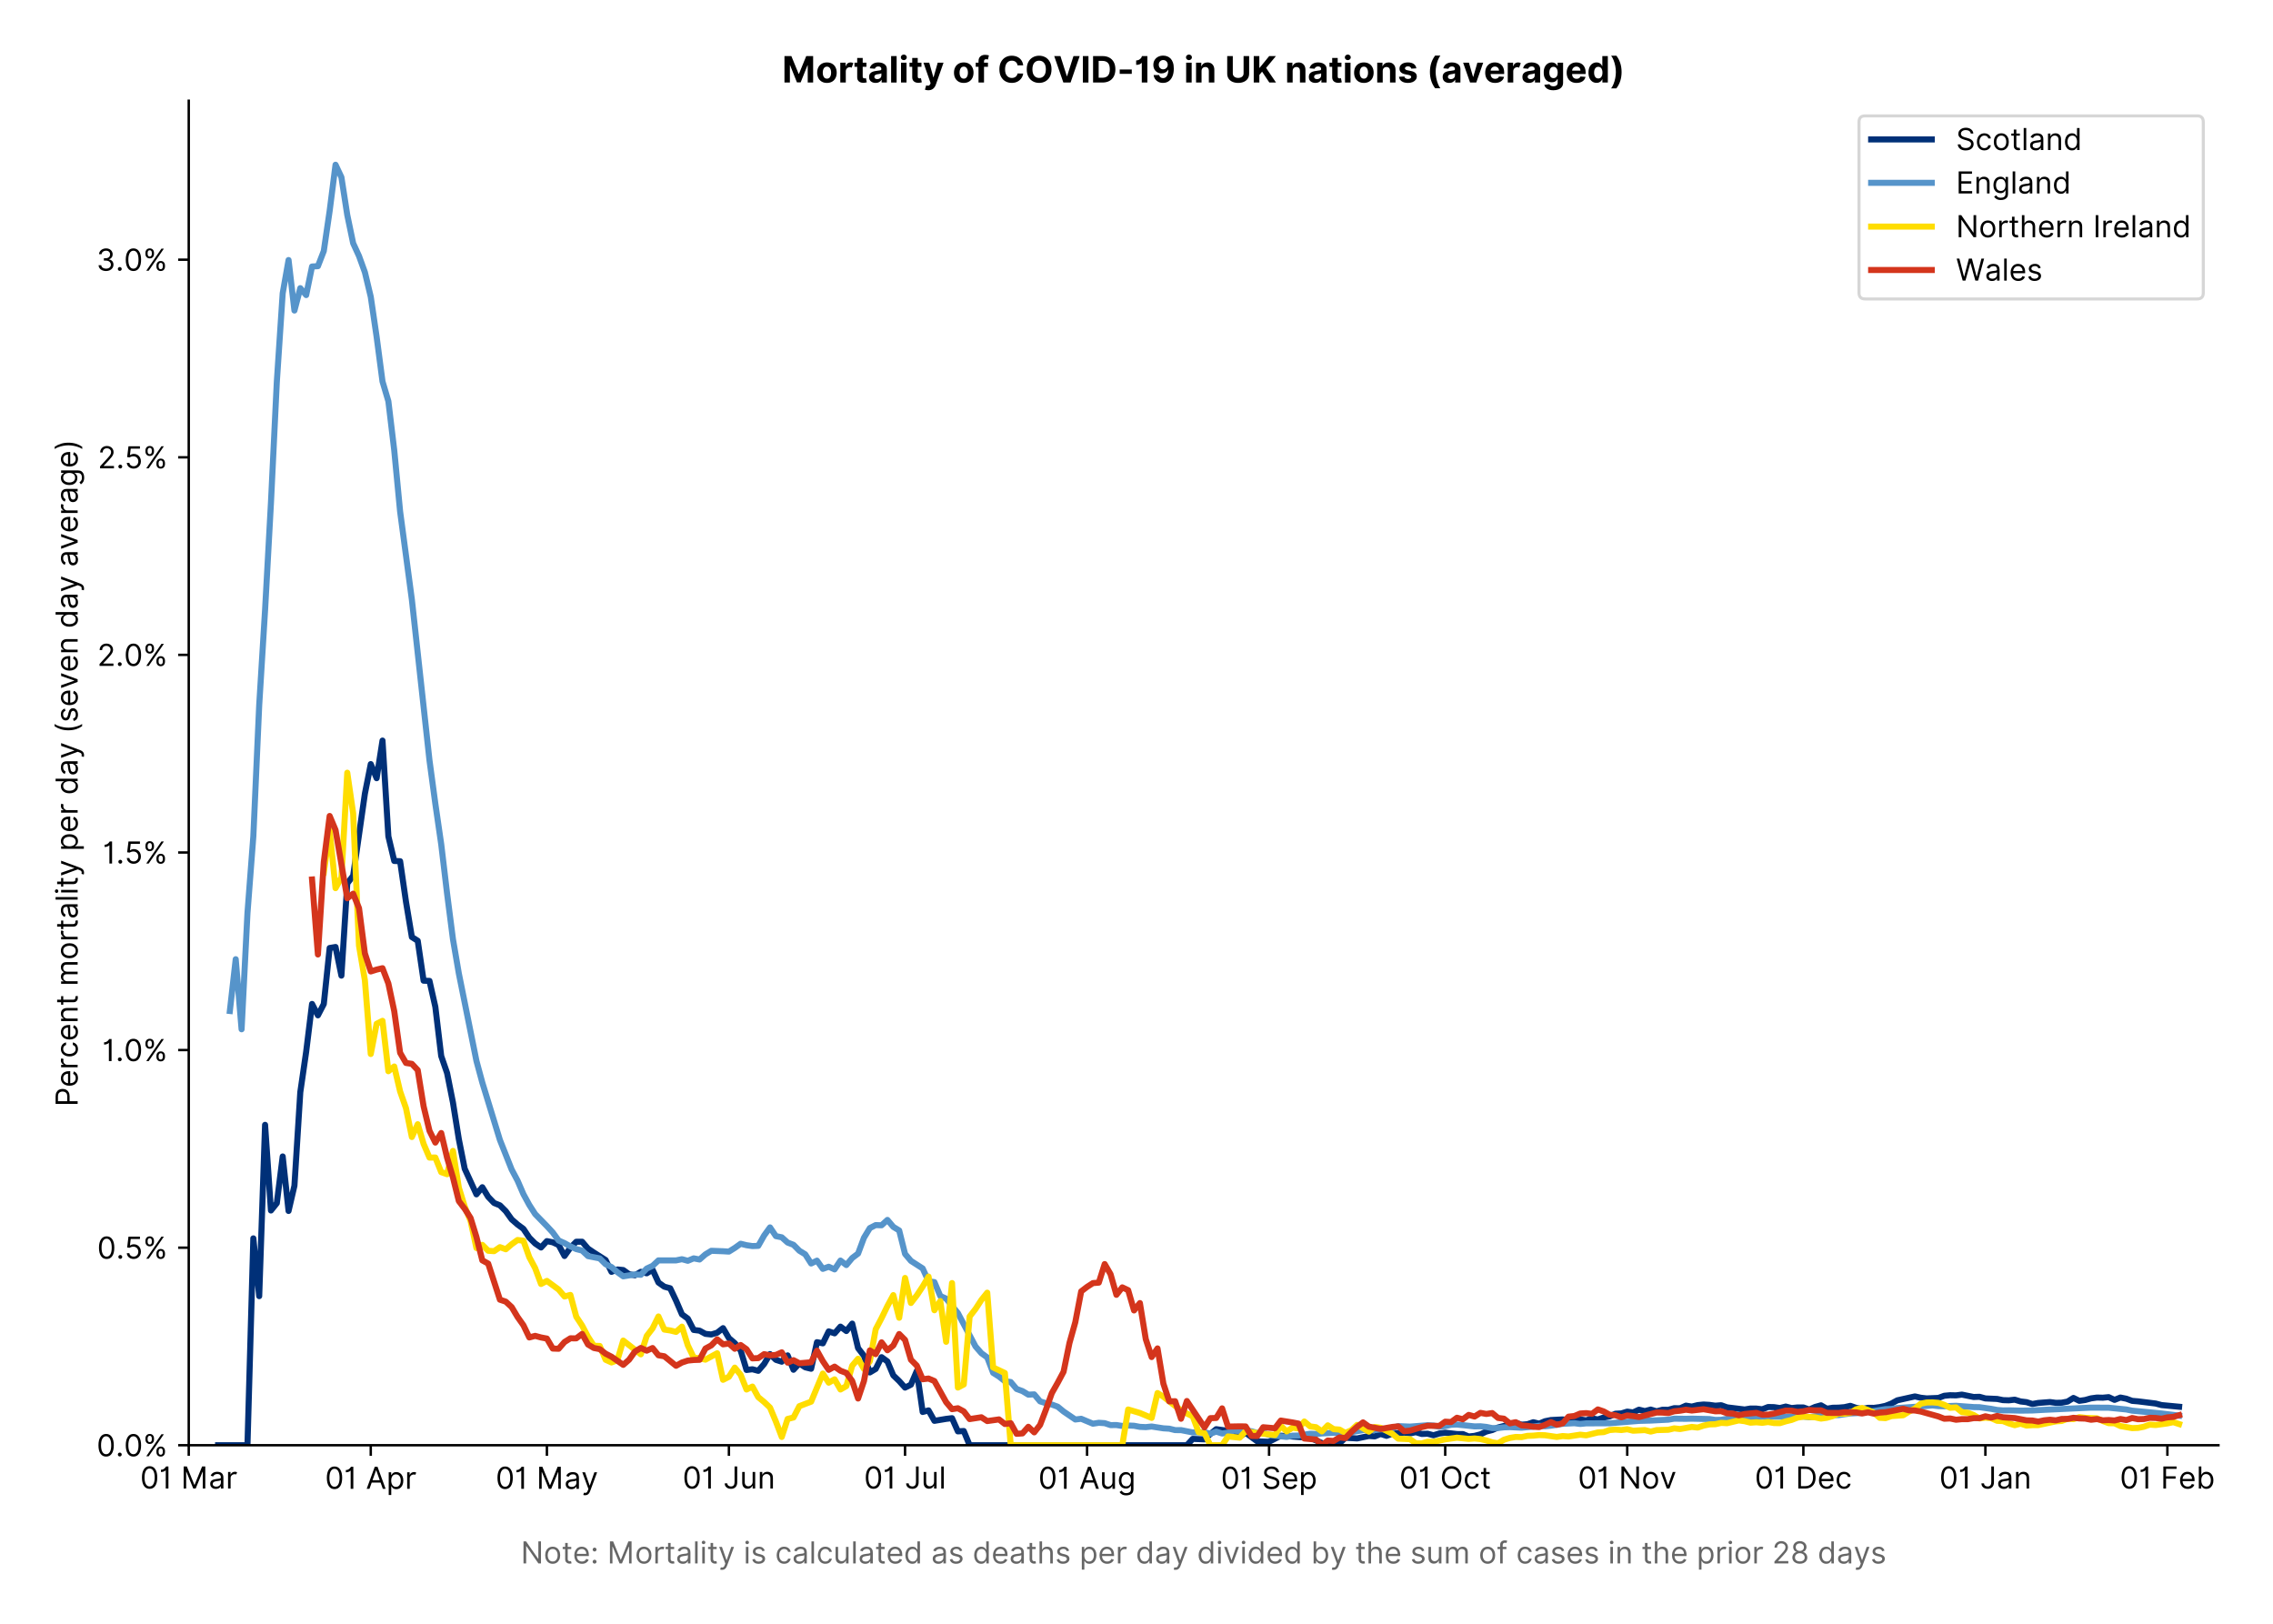<?xml version="1.0" encoding="utf-8" standalone="no"?>
<!DOCTYPE svg PUBLIC "-//W3C//DTD SVG 1.1//EN"
  "http://www.w3.org/Graphics/SVG/1.1/DTD/svg11.dtd">
<!-- Created with matplotlib (https://matplotlib.org/) -->
<svg version="1.1" viewBox="0 0 749.869 535.849" xmlns="http://www.w3.org/2000/svg" xmlns:xlink="http://www.w3.org/1999/xlink">
 <defs>
  <style type="text/css">*{stroke-linecap:butt;stroke-linejoin:round;}</style>
 </defs>
 <g id="figure_1">
  <g id="patch_1">
   <path d="M 0 535.849 
L 749.869 535.849 
L 749.869 0 
L 0 0 
z
" style="fill:#ffffff;"/>
  </g>
  <g id="axes_1">
   <g id="patch_2">
    <path d="M 62.269 476.745 
L 731.869 476.745 
L 731.869 33.225 
L 62.269 33.225 
z
" style="fill:#ffffff;"/>
   </g>
   <g id="matplotlib.axis_1">
    <g id="xtick_1">
     <g id="line2d_1">
      <defs>
       <path d="M 0 0 
L 0 3.5 
" id="m682a19596d" style="stroke:#000000;stroke-width:0.8;"/>
      </defs>
      <g>
       <use style="stroke:#000000;stroke-width:0.8;" x="62.269" xlink:href="#m682a19596d" y="476.745"/>
      </g>
     </g>
     <g id="text_1">
      <!-- 01 Mar -->
      <g transform="translate(46.232 491.018)scale(0.1 -0.1)">
       <defs>
        <path d="M 31.25 -1 
Q 19.219 -1 12.594 8.766 
Q 5.969 18.531 5.969 36.359 
Q 5.969 54.047 12.641 63.875 
Q 19.312 73.719 31.25 73.719 
Q 43.188 73.719 49.859 63.875 
Q 56.531 54.047 56.531 36.359 
Q 56.531 18.531 49.906 8.766 
Q 43.297 -1 31.25 -1 
z
M 31.25 6.812 
Q 39.203 6.812 43.609 14.484 
Q 48.016 22.156 48.016 36.359 
Q 48.016 50.531 43.578 58.281 
Q 39.141 66.047 31.25 66.047 
Q 23.375 66.047 18.922 58.281 
Q 14.484 50.531 14.484 36.359 
Q 14.484 22.156 18.906 14.484 
Q 23.328 6.812 31.25 6.812 
z
" id="Inter-Regular-48"/>
        <path d="M 30.828 72.734 
L 30.828 0 
L 22.016 0 
L 22.016 59.938 
L 21.453 59.938 
Q 20.953 58.953 18.891 57.688 
Q 16.828 56.422 13.562 55.484 
Q 10.297 54.547 6.109 54.547 
L 6.109 61.938 
Q 10.328 61.938 13.422 63.453 
Q 16.516 64.984 18.594 67.047 
Q 20.672 69.109 21.75 70.766 
Q 22.828 72.438 23.016 72.734 
z
" id="Inter-Regular-49"/>
        <path id="Inter-Regular-32"/>
        <path d="M 8.812 72.734 
L 19.312 72.734 
L 44.031 12.359 
L 44.891 12.359 
L 69.609 72.734 
L 80.109 72.734 
L 80.109 0 
L 71.875 0 
L 71.875 55.25 
L 71.172 55.25 
L 48.438 0 
L 40.484 0 
L 17.75 55.25 
L 17.047 55.25 
L 17.047 0 
L 8.812 0 
z
" id="Inter-Regular-77"/>
        <path d="M 23.719 -1.281 
Q 18.531 -1.281 14.312 0.688 
Q 10.094 2.656 7.594 6.406 
Q 5.109 10.156 5.109 15.484 
Q 5.109 20.172 6.953 23.094 
Q 8.812 26.031 11.891 27.703 
Q 14.984 29.375 18.734 30.203 
Q 22.484 31.031 26.281 31.531 
Q 31.25 32.172 34.359 32.5 
Q 37.469 32.844 38.906 33.656 
Q 40.344 34.484 40.344 36.5 
L 40.344 36.797 
Q 40.344 42.047 37.484 44.953 
Q 34.625 47.875 28.844 47.875 
Q 22.828 47.875 19.422 45.234 
Q 16.016 42.609 14.625 39.625 
L 6.672 42.469 
Q 8.812 47.438 12.375 50.219 
Q 15.953 53.016 20.188 54.125 
Q 24.438 55.25 28.547 55.25 
Q 31.188 55.25 34.609 54.625 
Q 38.031 54.016 41.25 52.094 
Q 44.469 50.172 46.594 46.297 
Q 48.719 42.438 48.719 35.938 
L 48.719 0 
L 40.344 0 
L 40.344 7.391 
L 39.922 7.391 
Q 39.062 5.609 37.078 3.578 
Q 35.094 1.562 31.781 0.141 
Q 28.484 -1.281 23.719 -1.281 
z
M 25 6.25 
Q 29.969 6.25 33.391 8.203 
Q 36.828 10.156 38.578 13.234 
Q 40.344 16.328 40.344 19.75 
L 40.344 27.422 
Q 39.812 26.781 38.016 26.266 
Q 36.219 25.75 33.891 25.375 
Q 31.578 25 29.391 24.734 
Q 27.203 24.469 25.859 24.297 
Q 22.594 23.859 19.766 22.922 
Q 16.938 21.984 15.219 20.109 
Q 13.5 18.25 13.5 15.062 
Q 13.5 10.688 16.75 8.469 
Q 20 6.25 25 6.25 
z
" id="Inter-Regular-97"/>
        <path d="M 7.672 0 
L 7.672 54.547 
L 15.766 54.547 
L 15.766 46.312 
L 16.344 46.312 
Q 17.797 50.359 21.703 52.875 
Q 25.609 55.391 30.547 55.391 
Q 32.812 55.391 34.516 54.859 
Q 36.219 54.328 37.5 53.406 
L 34.656 46.312 
Q 33.766 46.766 32.578 47.031 
Q 31.391 47.297 29.828 47.297 
Q 23.859 47.297 19.953 43.656 
Q 16.047 40.016 16.047 34.516 
L 16.047 0 
z
" id="Inter-Regular-114"/>
       </defs>
       <use xlink:href="#Inter-Regular-48"/>
       <use x="62.5" xlink:href="#Inter-Regular-49"/>
       <use x="106.676" xlink:href="#Inter-Regular-32"/>
       <use x="134.801" xlink:href="#Inter-Regular-77"/>
       <use x="225.994" xlink:href="#Inter-Regular-97"/>
       <use x="282.386" xlink:href="#Inter-Regular-114"/>
      </g>
     </g>
    </g>
    <g id="xtick_2">
     <g id="line2d_2">
      <g>
       <use style="stroke:#000000;stroke-width:0.8;" x="122.315" xlink:href="#m682a19596d" y="476.745"/>
      </g>
     </g>
     <g id="text_2">
      <!-- 01 Apr -->
      <g transform="translate(107.23 491.117)scale(0.1 -0.1)">
       <defs>
        <path d="M 11.797 0 
L 2.562 0 
L 29.266 72.734 
L 38.359 72.734 
L 65.062 0 
L 55.828 0 
L 48.516 20.594 
L 19.109 20.594 
z
M 21.875 28.406 
L 45.734 28.406 
L 34.094 61.219 
L 33.531 61.219 
z
" id="Inter-Regular-65"/>
        <path d="M 7.672 -20.453 
L 7.672 54.547 
L 15.766 54.547 
L 15.766 45.875 
L 16.766 45.875 
Q 17.688 47.297 19.328 49.516 
Q 20.984 51.734 24.094 53.484 
Q 27.203 55.25 32.531 55.25 
Q 39.422 55.25 44.672 51.797 
Q 49.938 48.359 52.875 42.031 
Q 55.828 35.719 55.828 27.125 
Q 55.828 18.469 52.875 12.125 
Q 49.938 5.781 44.703 2.312 
Q 39.484 -1.141 32.672 -1.141 
Q 27.422 -1.141 24.25 0.609 
Q 21.094 2.375 19.391 4.625 
Q 17.688 6.891 16.766 8.375 
L 16.047 8.375 
L 16.047 -20.453 
z
M 15.906 27.266 
Q 15.906 18 19.938 12.188 
Q 23.969 6.391 31.531 6.391 
Q 36.797 6.391 40.328 9.172 
Q 43.859 11.969 45.641 16.703 
Q 47.438 21.453 47.438 27.266 
Q 47.438 33.031 45.672 37.656 
Q 43.922 42.297 40.391 45.016 
Q 36.859 47.734 31.531 47.734 
Q 23.859 47.734 19.875 42.078 
Q 15.906 36.438 15.906 27.266 
z
" id="Inter-Regular-112"/>
       </defs>
       <use xlink:href="#Inter-Regular-48"/>
       <use x="62.5" xlink:href="#Inter-Regular-49"/>
       <use x="106.676" xlink:href="#Inter-Regular-32"/>
       <use x="134.801" xlink:href="#Inter-Regular-65"/>
       <use x="202.415" xlink:href="#Inter-Regular-112"/>
       <use x="263.352" xlink:href="#Inter-Regular-114"/>
      </g>
     </g>
    </g>
    <g id="xtick_3">
     <g id="line2d_3">
      <g>
       <use style="stroke:#000000;stroke-width:0.8;" x="180.424" xlink:href="#m682a19596d" y="476.745"/>
      </g>
     </g>
     <g id="text_3">
      <!-- 01 May -->
      <g transform="translate(163.521 491.117)scale(0.1 -0.1)">
       <defs>
        <path d="M 12.781 -21.172 
Q 10.656 -21.172 8.984 -20.828 
Q 7.312 -20.484 6.672 -20.172 
L 8.812 -12.781 
Q 13.391 -13.953 16.453 -12.719 
Q 19.531 -11.5 21.734 -5.391 
L 23.578 -0.281 
L 3.406 54.547 
L 12.5 54.547 
L 27.562 11.078 
L 28.125 11.078 
L 43.188 54.547 
L 52.281 54.547 
L 28.844 -8.812 
Q 24.219 -21.172 12.781 -21.172 
z
" id="Inter-Regular-121"/>
       </defs>
       <use xlink:href="#Inter-Regular-48"/>
       <use x="62.5" xlink:href="#Inter-Regular-49"/>
       <use x="106.676" xlink:href="#Inter-Regular-32"/>
       <use x="134.801" xlink:href="#Inter-Regular-77"/>
       <use x="225.994" xlink:href="#Inter-Regular-97"/>
       <use x="282.386" xlink:href="#Inter-Regular-121"/>
      </g>
     </g>
    </g>
    <g id="xtick_4">
     <g id="line2d_4">
      <g>
       <use style="stroke:#000000;stroke-width:0.8;" x="240.47" xlink:href="#m682a19596d" y="476.745"/>
      </g>
     </g>
     <g id="text_4">
      <!-- 01 Jun -->
      <g transform="translate(225.186 491.018)scale(0.1 -0.1)">
       <defs>
        <path d="M 36.656 72.734 
L 45.453 72.734 
L 45.453 20.734 
Q 45.453 10.266 39.828 4.625 
Q 34.203 -1 24.719 -1 
Q 18.75 -1 14.094 1.188 
Q 9.453 3.375 6.781 7.422 
Q 4.125 11.469 4.125 17.047 
L 12.781 17.047 
Q 12.781 12.422 16.156 9.609 
Q 19.531 6.812 24.719 6.812 
Q 30.438 6.812 33.547 10.375 
Q 36.656 13.953 36.656 20.734 
z
" id="Inter-Regular-74"/>
        <path d="M 42.047 22.297 
L 42.047 54.547 
L 50.422 54.547 
L 50.422 0 
L 42.047 0 
L 42.047 9.234 
L 41.484 9.234 
Q 39.562 5.078 35.516 2.188 
Q 31.469 -0.703 25.281 -0.703 
Q 17.609 -0.703 12.641 4.375 
Q 7.672 9.453 7.672 19.891 
L 7.672 54.547 
L 16.047 54.547 
L 16.047 20.453 
Q 16.047 14.484 19.406 10.938 
Q 22.766 7.391 27.984 7.391 
Q 31.109 7.391 34.359 8.984 
Q 37.609 10.578 39.828 13.875 
Q 42.047 17.188 42.047 22.297 
z
" id="Inter-Regular-117"/>
        <path d="M 16.047 32.812 
L 16.047 0 
L 7.672 0 
L 7.672 54.547 
L 15.766 54.547 
L 15.766 46.016 
L 16.484 46.016 
Q 18.391 50.172 22.297 52.703 
Q 26.203 55.25 32.391 55.25 
Q 40.656 55.25 45.75 50.172 
Q 50.859 45.094 50.859 34.656 
L 50.859 0 
L 42.469 0 
L 42.469 34.094 
Q 42.469 40.516 39.125 44.125 
Q 35.797 47.734 29.969 47.734 
Q 23.969 47.734 20 43.844 
Q 16.047 39.953 16.047 32.812 
z
" id="Inter-Regular-110"/>
       </defs>
       <use xlink:href="#Inter-Regular-48"/>
       <use x="62.5" xlink:href="#Inter-Regular-49"/>
       <use x="106.676" xlink:href="#Inter-Regular-32"/>
       <use x="134.801" xlink:href="#Inter-Regular-74"/>
       <use x="189.063" xlink:href="#Inter-Regular-117"/>
       <use x="247.159" xlink:href="#Inter-Regular-110"/>
      </g>
     </g>
    </g>
    <g id="xtick_5">
     <g id="line2d_5">
      <g>
       <use style="stroke:#000000;stroke-width:0.8;" x="298.579" xlink:href="#m682a19596d" y="476.745"/>
      </g>
     </g>
     <g id="text_5">
      <!-- 01 Jul -->
      <g transform="translate(285.035 491.018)scale(0.1 -0.1)">
       <defs>
        <path d="M 16.047 72.734 
L 16.047 0 
L 7.672 0 
L 7.672 72.734 
z
" id="Inter-Regular-108"/>
       </defs>
       <use xlink:href="#Inter-Regular-48"/>
       <use x="62.5" xlink:href="#Inter-Regular-49"/>
       <use x="106.676" xlink:href="#Inter-Regular-32"/>
       <use x="134.801" xlink:href="#Inter-Regular-74"/>
       <use x="189.063" xlink:href="#Inter-Regular-117"/>
       <use x="247.159" xlink:href="#Inter-Regular-108"/>
      </g>
     </g>
    </g>
    <g id="xtick_6">
     <g id="line2d_6">
      <g>
       <use style="stroke:#000000;stroke-width:0.8;" x="358.625" xlink:href="#m682a19596d" y="476.745"/>
      </g>
     </g>
     <g id="text_6">
      <!-- 01 Aug -->
      <g transform="translate(342.553 491.117)scale(0.1 -0.1)">
       <defs>
        <path d="M 29.688 -21.594 
Q 20.562 -21.594 15.25 -18.266 
Q 9.938 -14.953 7.391 -10.656 
L 14.062 -5.969 
Q 15.203 -7.453 16.938 -9.391 
Q 18.688 -11.328 21.719 -12.766 
Q 24.75 -14.203 29.688 -14.203 
Q 36.297 -14.203 40.594 -11 
Q 44.891 -7.812 44.891 -1 
L 44.891 10.078 
L 44.172 10.078 
Q 43.25 8.594 41.562 6.406 
Q 39.875 4.219 36.734 2.531 
Q 33.594 0.859 28.266 0.859 
Q 21.656 0.859 16.422 3.984 
Q 11.188 7.109 8.141 13.062 
Q 5.109 19.031 5.109 27.562 
Q 5.109 35.938 8.062 42.172 
Q 11.016 48.406 16.266 51.828 
Q 21.516 55.25 28.406 55.25 
Q 33.734 55.25 36.875 53.484 
Q 40.016 51.734 41.703 49.516 
Q 43.391 47.297 44.312 45.875 
L 45.172 45.875 
L 45.172 54.547 
L 53.266 54.547 
L 53.266 -1.562 
Q 53.266 -8.594 50.078 -13.016 
Q 46.906 -17.438 41.562 -19.516 
Q 36.219 -21.594 29.688 -21.594 
z
M 29.406 8.375 
Q 36.969 8.375 41 13.5 
Q 45.031 18.641 45.031 27.703 
Q 45.031 36.547 41.047 42.141 
Q 37.078 47.734 29.406 47.734 
Q 24.078 47.734 20.547 45.031 
Q 17.016 42.328 15.25 37.781 
Q 13.5 33.234 13.5 27.703 
Q 13.5 19.172 17.5 13.766 
Q 21.516 8.375 29.406 8.375 
z
" id="Inter-Regular-103"/>
       </defs>
       <use xlink:href="#Inter-Regular-48"/>
       <use x="62.5" xlink:href="#Inter-Regular-49"/>
       <use x="106.676" xlink:href="#Inter-Regular-32"/>
       <use x="134.801" xlink:href="#Inter-Regular-65"/>
       <use x="202.415" xlink:href="#Inter-Regular-117"/>
       <use x="260.511" xlink:href="#Inter-Regular-103"/>
      </g>
     </g>
    </g>
    <g id="xtick_7">
     <g id="line2d_7">
      <g>
       <use style="stroke:#000000;stroke-width:0.8;" x="418.671" xlink:href="#m682a19596d" y="476.745"/>
      </g>
     </g>
     <g id="text_7">
      <!-- 01 Sep -->
      <g transform="translate(402.784 491.117)scale(0.1 -0.1)">
       <defs>
        <path d="M 48.578 54.547 
Q 47.938 59.938 43.391 62.922 
Q 38.844 65.906 32.25 65.906 
Q 25 65.906 20.594 62.484 
Q 16.188 59.062 16.188 53.828 
Q 16.188 49.922 18.578 47.531 
Q 20.984 45.141 24.266 43.797 
Q 27.562 42.469 30.25 41.766 
L 37.641 39.766 
Q 40.484 39.031 43.984 37.719 
Q 47.484 36.406 50.688 34.141 
Q 53.906 31.891 56 28.375 
Q 58.094 24.859 58.094 19.75 
Q 58.094 13.844 55.016 9.078 
Q 51.953 4.328 46.078 1.516 
Q 40.203 -1.281 31.812 -1.281 
Q 20.094 -1.281 13.203 4.25 
Q 6.328 9.797 5.688 18.75 
L 14.781 18.75 
Q 15.125 14.625 17.562 11.938 
Q 20 9.266 23.734 7.969 
Q 27.484 6.672 31.812 6.672 
Q 36.859 6.672 40.875 8.328 
Q 44.891 9.984 47.234 12.938 
Q 49.578 15.906 49.578 19.891 
Q 49.578 23.516 47.547 25.781 
Q 45.531 28.047 42.219 29.469 
Q 38.922 30.891 35.094 31.953 
L 26.141 34.516 
Q 17.609 36.969 12.641 41.516 
Q 7.672 46.062 7.672 53.406 
Q 7.672 59.516 10.984 64.078 
Q 14.312 68.641 19.938 71.172 
Q 25.562 73.719 32.531 73.719 
Q 39.562 73.719 45.031 71.219 
Q 50.5 68.719 53.703 64.375 
Q 56.922 60.047 57.109 54.547 
z
" id="Inter-Regular-83"/>
        <path d="M 30.547 -1.141 
Q 22.656 -1.141 16.953 2.359 
Q 11.266 5.859 8.188 12.156 
Q 5.109 18.469 5.109 26.844 
Q 5.109 35.234 8.188 41.641 
Q 11.266 48.047 16.781 51.641 
Q 22.297 55.25 29.688 55.25 
Q 33.953 55.25 38.109 53.828 
Q 42.266 52.422 45.672 49.234 
Q 49.078 46.062 51.094 40.844 
Q 53.125 35.625 53.125 27.984 
L 53.125 24.438 
L 13.531 24.438 
Q 13.812 15.703 18.484 11.047 
Q 23.156 6.391 30.547 6.391 
Q 35.484 6.391 39.031 8.516 
Q 42.578 10.656 44.172 14.922 
L 52.281 12.641 
Q 50.359 6.469 44.594 2.656 
Q 38.844 -1.141 30.547 -1.141 
z
M 13.531 31.672 
L 44.609 31.672 
Q 44.609 38.594 40.547 43.156 
Q 36.5 47.734 29.688 47.734 
Q 24.891 47.734 21.375 45.484 
Q 17.859 43.25 15.828 39.578 
Q 13.812 35.906 13.531 31.672 
z
" id="Inter-Regular-101"/>
       </defs>
       <use xlink:href="#Inter-Regular-48"/>
       <use x="62.5" xlink:href="#Inter-Regular-49"/>
       <use x="106.676" xlink:href="#Inter-Regular-32"/>
       <use x="134.801" xlink:href="#Inter-Regular-83"/>
       <use x="198.58" xlink:href="#Inter-Regular-101"/>
       <use x="256.818" xlink:href="#Inter-Regular-112"/>
      </g>
     </g>
    </g>
    <g id="xtick_8">
     <g id="line2d_8">
      <g>
       <use style="stroke:#000000;stroke-width:0.8;" x="476.78" xlink:href="#m682a19596d" y="476.745"/>
      </g>
     </g>
     <g id="text_8">
      <!-- 01 Oct -->
      <g transform="translate(461.624 491.018)scale(0.1 -0.1)">
       <defs>
        <path d="M 70.172 36.359 
Q 70.172 24.859 66.016 16.469 
Q 61.859 8.094 54.609 3.547 
Q 47.375 -1 38.062 -1 
Q 28.766 -1 21.516 3.547 
Q 14.281 8.094 10.125 16.469 
Q 5.969 24.859 5.969 36.359 
Q 5.969 47.875 10.125 56.25 
Q 14.281 64.625 21.516 69.172 
Q 28.766 73.719 38.062 73.719 
Q 47.375 73.719 54.609 69.172 
Q 61.859 64.625 66.016 56.25 
Q 70.172 47.875 70.172 36.359 
z
M 61.656 36.359 
Q 61.656 45.812 58.5 52.312 
Q 55.359 58.812 50.016 62.141 
Q 44.672 65.484 38.062 65.484 
Q 31.469 65.484 26.125 62.141 
Q 20.781 58.812 17.625 52.312 
Q 14.484 45.812 14.484 36.359 
Q 14.484 26.922 17.625 20.422 
Q 20.781 13.922 26.125 10.578 
Q 31.469 7.25 38.062 7.25 
Q 44.672 7.25 50.016 10.578 
Q 55.359 13.922 58.5 20.422 
Q 61.656 26.922 61.656 36.359 
z
" id="Inter-Regular-79"/>
        <path d="M 29.828 -1.141 
Q 22.156 -1.141 16.609 2.484 
Q 11.078 6.109 8.094 12.469 
Q 5.109 18.828 5.109 26.984 
Q 5.109 35.297 8.188 41.672 
Q 11.266 48.047 16.781 51.641 
Q 22.297 55.25 29.688 55.25 
Q 35.438 55.25 40.047 53.125 
Q 44.672 51 47.609 47.156 
Q 50.562 43.328 51.281 38.203 
L 42.906 38.203 
Q 41.938 41.938 38.656 44.828 
Q 35.375 47.734 29.828 47.734 
Q 22.484 47.734 17.984 42.141 
Q 13.5 36.547 13.5 27.266 
Q 13.5 17.797 17.938 12.094 
Q 22.375 6.391 29.828 6.391 
Q 34.734 6.391 38.234 8.906 
Q 41.734 11.438 42.906 15.906 
L 51.281 15.906 
Q 50.562 11.078 47.781 7.219 
Q 45 3.375 40.438 1.109 
Q 35.875 -1.141 29.828 -1.141 
z
" id="Inter-Regular-99"/>
        <path d="M 31.391 54.547 
L 31.391 47.438 
L 19.75 47.438 
L 19.75 15.625 
Q 19.75 12.078 20.797 10.312 
Q 21.844 8.562 23.484 7.969 
Q 25.141 7.391 26.984 7.391 
Q 28.375 7.391 29.266 7.547 
Q 30.156 7.703 30.688 7.812 
L 32.391 0.281 
Q 31.531 -0.031 30 -0.359 
Q 28.484 -0.703 26.141 -0.703 
Q 22.594 -0.703 19.188 0.812 
Q 15.797 2.344 13.578 5.469 
Q 11.359 8.594 11.359 13.359 
L 11.359 47.438 
L 3.125 47.438 
L 3.125 54.547 
L 11.359 54.547 
L 11.359 67.609 
L 19.75 67.609 
L 19.75 54.547 
z
" id="Inter-Regular-116"/>
       </defs>
       <use xlink:href="#Inter-Regular-48"/>
       <use x="62.5" xlink:href="#Inter-Regular-49"/>
       <use x="106.676" xlink:href="#Inter-Regular-32"/>
       <use x="134.801" xlink:href="#Inter-Regular-79"/>
       <use x="210.938" xlink:href="#Inter-Regular-99"/>
       <use x="266.761" xlink:href="#Inter-Regular-116"/>
      </g>
     </g>
    </g>
    <g id="xtick_9">
     <g id="line2d_9">
      <g>
       <use style="stroke:#000000;stroke-width:0.8;" x="536.826" xlink:href="#m682a19596d" y="476.745"/>
      </g>
     </g>
     <g id="text_9">
      <!-- 01 Nov -->
      <g transform="translate(520.555 491.018)scale(0.1 -0.1)">
       <defs>
        <path d="M 66.484 72.734 
L 66.484 0 
L 57.953 0 
L 18.328 57.109 
L 17.609 57.109 
L 17.609 0 
L 8.812 0 
L 8.812 72.734 
L 17.328 72.734 
L 57.109 15.484 
L 57.812 15.484 
L 57.812 72.734 
z
" id="Inter-Regular-78"/>
        <path d="M 29.828 -1.141 
Q 22.438 -1.141 16.875 2.375 
Q 11.328 5.891 8.219 12.203 
Q 5.109 18.531 5.109 26.984 
Q 5.109 35.516 8.219 41.859 
Q 11.328 48.219 16.875 51.734 
Q 22.438 55.25 29.828 55.25 
Q 37.219 55.25 42.766 51.734 
Q 48.328 48.219 51.438 41.859 
Q 54.547 35.516 54.547 26.984 
Q 54.547 18.531 51.438 12.203 
Q 48.328 5.891 42.766 2.375 
Q 37.219 -1.141 29.828 -1.141 
z
M 29.828 6.391 
Q 35.438 6.391 39.062 9.266 
Q 42.688 12.141 44.422 16.828 
Q 46.172 21.516 46.172 26.984 
Q 46.172 32.453 44.422 37.172 
Q 42.688 41.906 39.062 44.812 
Q 35.438 47.734 29.828 47.734 
Q 24.219 47.734 20.594 44.812 
Q 16.969 41.906 15.234 37.172 
Q 13.5 32.453 13.5 26.984 
Q 13.5 21.516 15.234 16.828 
Q 16.969 12.141 20.594 9.266 
Q 24.219 6.391 29.828 6.391 
z
" id="Inter-Regular-111"/>
        <path d="M 52.281 54.547 
L 32.109 0 
L 23.578 0 
L 3.406 54.547 
L 12.5 54.547 
L 27.562 11.078 
L 28.125 11.078 
L 43.188 54.547 
z
" id="Inter-Regular-118"/>
       </defs>
       <use xlink:href="#Inter-Regular-48"/>
       <use x="62.5" xlink:href="#Inter-Regular-49"/>
       <use x="106.676" xlink:href="#Inter-Regular-32"/>
       <use x="134.801" xlink:href="#Inter-Regular-78"/>
       <use x="210.085" xlink:href="#Inter-Regular-111"/>
       <use x="269.744" xlink:href="#Inter-Regular-118"/>
      </g>
     </g>
    </g>
    <g id="xtick_10">
     <g id="line2d_10">
      <g>
       <use style="stroke:#000000;stroke-width:0.8;" x="594.935" xlink:href="#m682a19596d" y="476.745"/>
      </g>
     </g>
     <g id="text_10">
      <!-- 01 Dec -->
      <g transform="translate(578.899 491.018)scale(0.1 -0.1)">
       <defs>
        <path d="M 31.25 0 
L 8.812 0 
L 8.812 72.734 
L 32.25 72.734 
Q 42.828 72.734 50.359 68.375 
Q 57.891 64.031 61.891 55.906 
Q 65.906 47.797 65.906 36.5 
Q 65.906 25.141 61.859 16.953 
Q 57.812 8.766 50.062 4.375 
Q 42.328 0 31.25 0 
z
M 17.609 7.812 
L 30.688 7.812 
Q 44.219 7.812 50.797 15.5 
Q 57.391 23.188 57.391 36.5 
Q 57.391 49.719 50.922 57.312 
Q 44.469 64.922 31.672 64.922 
L 17.609 64.922 
z
" id="Inter-Regular-68"/>
       </defs>
       <use xlink:href="#Inter-Regular-48"/>
       <use x="62.5" xlink:href="#Inter-Regular-49"/>
       <use x="106.676" xlink:href="#Inter-Regular-32"/>
       <use x="134.801" xlink:href="#Inter-Regular-68"/>
       <use x="206.676" xlink:href="#Inter-Regular-101"/>
       <use x="264.915" xlink:href="#Inter-Regular-99"/>
      </g>
     </g>
    </g>
    <g id="xtick_11">
     <g id="line2d_11">
      <g>
       <use style="stroke:#000000;stroke-width:0.8;" x="654.981" xlink:href="#m682a19596d" y="476.745"/>
      </g>
     </g>
     <g id="text_11">
      <!-- 01 Jan -->
      <g transform="translate(639.782 491.018)scale(0.1 -0.1)">
       <use xlink:href="#Inter-Regular-48"/>
       <use x="62.5" xlink:href="#Inter-Regular-49"/>
       <use x="106.676" xlink:href="#Inter-Regular-32"/>
       <use x="134.801" xlink:href="#Inter-Regular-74"/>
       <use x="189.063" xlink:href="#Inter-Regular-97"/>
       <use x="245.455" xlink:href="#Inter-Regular-110"/>
      </g>
     </g>
    </g>
    <g id="xtick_12">
     <g id="line2d_12">
      <g>
       <use style="stroke:#000000;stroke-width:0.8;" x="715.027" xlink:href="#m682a19596d" y="476.745"/>
      </g>
     </g>
     <g id="text_12">
      <!-- 01 Feb -->
      <g transform="translate(699.338 491.018)scale(0.1 -0.1)">
       <defs>
        <path d="M 8.812 0 
L 8.812 72.734 
L 52.422 72.734 
L 52.422 64.922 
L 17.609 64.922 
L 17.609 40.344 
L 49.156 40.344 
L 49.156 32.531 
L 17.609 32.531 
L 17.609 0 
z
" id="Inter-Regular-70"/>
        <path d="M 8.812 0 
L 8.812 72.734 
L 17.188 72.734 
L 17.188 45.875 
L 17.906 45.875 
Q 18.828 47.297 20.469 49.516 
Q 22.125 51.734 25.234 53.484 
Q 28.344 55.25 33.672 55.25 
Q 40.562 55.25 45.812 51.797 
Q 51.062 48.359 54.016 42.031 
Q 56.969 35.719 56.969 27.125 
Q 56.969 18.469 54.016 12.125 
Q 51.062 5.781 45.844 2.312 
Q 40.625 -1.141 33.812 -1.141 
Q 28.547 -1.141 25.391 0.609 
Q 22.234 2.375 20.531 4.625 
Q 18.828 6.891 17.906 8.375 
L 16.906 8.375 
L 16.906 0 
z
M 17.047 27.266 
Q 17.047 18 21.078 12.188 
Q 25.109 6.391 32.672 6.391 
Q 37.922 6.391 41.453 9.172 
Q 45 11.969 46.781 16.703 
Q 48.578 21.453 48.578 27.266 
Q 48.578 33.031 46.812 37.656 
Q 45.062 42.297 41.531 45.016 
Q 38 47.734 32.672 47.734 
Q 25 47.734 21.016 42.078 
Q 17.047 36.438 17.047 27.266 
z
" id="Inter-Regular-98"/>
       </defs>
       <use xlink:href="#Inter-Regular-48"/>
       <use x="62.5" xlink:href="#Inter-Regular-49"/>
       <use x="106.676" xlink:href="#Inter-Regular-32"/>
       <use x="134.801" xlink:href="#Inter-Regular-70"/>
       <use x="193.466" xlink:href="#Inter-Regular-101"/>
       <use x="251.705" xlink:href="#Inter-Regular-98"/>
      </g>
     </g>
    </g>
    <g id="text_13">
     <!--  -->
     <g style="fill:#666666;" transform="translate(397.069 504.55)scale(0.1 -0.1)"/>
     <!-- Note: Mortality is calculated as deaths per day divided by the sum of cases in the prior 28 days -->
     <g style="fill:#666666;" transform="translate(171.823 515.732)scale(0.1 -0.1)">
      <defs>
       <path d="M 13.781 -0.562 
Q 11.156 -0.562 9.266 1.312 
Q 7.391 3.203 7.391 5.828 
Q 7.391 8.453 9.266 10.328 
Q 11.156 12.219 13.781 12.219 
Q 16.406 12.219 18.281 10.328 
Q 20.172 8.453 20.172 5.828 
Q 20.172 3.203 18.281 1.312 
Q 16.406 -0.562 13.781 -0.562 
z
M 13.781 39.438 
Q 11.156 39.438 9.266 41.312 
Q 7.391 43.203 7.391 45.828 
Q 7.391 48.453 9.266 50.328 
Q 11.156 52.219 13.781 52.219 
Q 16.406 52.219 18.281 50.328 
Q 20.172 48.453 20.172 45.828 
Q 20.172 43.203 18.281 41.312 
Q 16.406 39.438 13.781 39.438 
z
" id="Inter-Regular-58"/>
       <path d="M 7.672 0 
L 7.672 54.547 
L 16.047 54.547 
L 16.047 0 
z
M 11.938 63.641 
Q 9.484 63.641 7.719 65.297 
Q 5.969 66.969 5.969 69.312 
Q 5.969 71.656 7.719 73.328 
Q 9.484 75 11.938 75 
Q 14.391 75 16.141 73.328 
Q 17.906 71.656 17.906 69.312 
Q 17.906 66.969 16.141 65.297 
Q 14.391 63.641 11.938 63.641 
z
" id="Inter-Regular-105"/>
       <path d="M 46.312 42.328 
L 38.781 40.203 
Q 37.672 43.047 35.078 45.531 
Q 32.5 48.016 26.984 48.016 
Q 21.984 48.016 18.656 45.719 
Q 15.344 43.438 15.344 39.922 
Q 15.344 36.797 17.609 34.984 
Q 19.891 33.172 24.719 31.953 
L 32.812 29.969 
Q 47.297 26.422 47.297 15.203 
Q 47.297 10.516 44.609 6.812 
Q 41.938 3.125 37.141 0.984 
Q 32.359 -1.141 26 -1.141 
Q 17.656 -1.141 12.188 2.484 
Q 6.719 6.109 5.25 13.062 
L 13.219 15.062 
Q 15.453 6.25 25.859 6.25 
Q 31.719 6.25 35.172 8.75 
Q 38.641 11.25 38.641 14.766 
Q 38.641 20.562 30.547 22.438 
L 21.453 24.578 
Q 13.953 26.344 10.453 30.094 
Q 6.969 33.844 6.969 39.484 
Q 6.969 44.109 9.578 47.656 
Q 12.188 51.203 16.703 53.219 
Q 21.234 55.25 26.984 55.25 
Q 35.094 55.25 39.719 51.703 
Q 44.359 48.156 46.312 42.328 
z
" id="Inter-Regular-115"/>
       <path d="M 28.266 -1.141 
Q 21.453 -1.141 16.234 2.312 
Q 11.016 5.781 8.062 12.125 
Q 5.109 18.469 5.109 27.125 
Q 5.109 35.719 8.062 42.031 
Q 11.016 48.359 16.266 51.797 
Q 21.516 55.25 28.406 55.25 
Q 33.734 55.25 36.844 53.484 
Q 39.953 51.734 41.594 49.516 
Q 43.25 47.297 44.172 45.875 
L 44.891 45.875 
L 44.891 72.734 
L 53.266 72.734 
L 53.266 0 
L 45.172 0 
L 45.172 8.375 
L 44.172 8.375 
Q 43.25 6.891 41.547 4.625 
Q 39.844 2.375 36.688 0.609 
Q 33.531 -1.141 28.266 -1.141 
z
M 29.406 6.391 
Q 36.969 6.391 41 12.188 
Q 45.031 18 45.031 27.266 
Q 45.031 36.438 41.047 42.078 
Q 37.078 47.734 29.406 47.734 
Q 24.078 47.734 20.547 45.016 
Q 17.016 42.297 15.25 37.656 
Q 13.5 33.031 13.5 27.266 
Q 13.5 21.453 15.281 16.703 
Q 17.078 11.969 20.609 9.172 
Q 24.156 6.391 29.406 6.391 
z
" id="Inter-Regular-100"/>
       <path d="M 16.047 32.812 
L 16.047 0 
L 7.672 0 
L 7.672 72.734 
L 16.047 72.734 
L 16.047 46.016 
L 16.766 46.016 
Q 18.688 50.25 22.531 52.75 
Q 26.391 55.25 32.812 55.25 
Q 41.188 55.25 46.297 50.203 
Q 51.422 45.172 51.422 34.656 
L 51.422 0 
L 43.047 0 
L 43.047 34.094 
Q 43.047 40.594 39.688 44.156 
Q 36.328 47.734 30.406 47.734 
Q 24.188 47.734 20.109 43.844 
Q 16.047 39.953 16.047 32.812 
z
" id="Inter-Regular-104"/>
       <path d="M 7.672 0 
L 7.672 54.547 
L 15.766 54.547 
L 15.766 46.016 
L 16.484 46.016 
Q 18.188 50.391 21.984 52.812 
Q 25.781 55.25 31.109 55.25 
Q 36.5 55.25 40.109 52.812 
Q 43.719 50.391 45.734 46.016 
L 46.312 46.016 
Q 48.406 50.25 52.594 52.75 
Q 56.781 55.25 62.641 55.25 
Q 69.953 55.25 74.609 50.688 
Q 79.266 46.125 79.266 36.5 
L 79.266 0 
L 70.875 0 
L 70.875 36.5 
Q 70.875 42.547 67.578 45.141 
Q 64.281 47.734 59.797 47.734 
Q 54.047 47.734 50.891 44.266 
Q 47.734 40.797 47.734 35.516 
L 47.734 0 
L 39.203 0 
L 39.203 37.359 
Q 39.203 42.016 36.188 44.875 
Q 33.172 47.734 28.406 47.734 
Q 25.141 47.734 22.312 45.984 
Q 19.5 44.25 17.766 41.172 
Q 16.047 38.109 16.047 34.094 
L 16.047 0 
z
" id="Inter-Regular-109"/>
       <path d="M 31.969 54.547 
L 31.969 47.438 
L 19.75 47.438 
L 19.75 0 
L 11.359 0 
L 11.359 47.438 
L 2.562 47.438 
L 2.562 54.547 
L 11.359 54.547 
L 11.359 62.078 
Q 11.359 66.766 13.562 69.891 
Q 15.766 73.016 19.281 74.578 
Q 22.797 76.141 26.703 76.141 
Q 29.797 76.141 31.75 75.641 
Q 33.703 75.141 34.656 74.719 
L 32.25 67.469 
Q 31.609 67.688 30.484 68 
Q 29.375 68.328 27.562 68.328 
Q 23.406 68.328 21.578 66.234 
Q 19.75 64.141 19.75 60.078 
L 19.75 54.547 
z
" id="Inter-Regular-102"/>
       <path d="M 7.531 0 
L 7.531 6.391 
L 31.531 32.672 
Q 35.766 37.281 38.5 40.703 
Q 41.234 44.141 42.562 47.172 
Q 43.891 50.219 43.891 53.547 
Q 43.891 59.297 39.891 62.672 
Q 35.906 66.047 29.969 66.047 
Q 23.656 66.047 19.922 62.266 
Q 16.188 58.484 16.188 52.266 
L 7.812 52.266 
Q 7.812 58.672 10.75 63.5 
Q 13.703 68.328 18.797 71.016 
Q 23.906 73.719 30.25 73.719 
Q 36.656 73.719 41.578 71.016 
Q 46.516 68.328 49.312 63.734 
Q 52.125 59.156 52.125 53.547 
Q 52.125 49.531 50.688 45.719 
Q 49.25 41.906 45.719 37.234 
Q 42.188 32.562 35.938 25.859 
L 19.609 8.375 
L 19.609 7.812 
L 53.406 7.812 
L 53.406 0 
z
" id="Inter-Regular-50"/>
       <path d="M 30.828 -1 
Q 23.516 -1 17.922 1.609 
Q 12.328 4.219 9.203 8.812 
Q 6.078 13.422 6.109 19.312 
Q 6.078 23.938 7.922 27.859 
Q 9.766 31.781 12.969 34.422 
Q 16.188 37.078 20.172 37.781 
L 20.172 38.203 
Q 14.953 39.562 11.859 44.078 
Q 8.766 48.609 8.812 54.406 
Q 8.766 59.938 11.609 64.297 
Q 14.453 68.672 19.438 71.188 
Q 24.438 73.719 30.828 73.719 
Q 37.141 73.719 42.109 71.188 
Q 47.094 68.672 49.953 64.297 
Q 52.812 59.938 52.844 54.406 
Q 52.812 48.609 49.703 44.078 
Q 46.594 39.562 41.484 38.203 
L 41.484 37.781 
Q 45.422 37.078 48.578 34.422 
Q 51.734 31.781 53.609 27.859 
Q 55.5 23.938 55.547 19.312 
Q 55.5 13.422 52.359 8.812 
Q 49.219 4.219 43.656 1.609 
Q 38.109 -1 30.828 -1 
z
M 30.828 6.812 
Q 38.219 6.812 42.531 10.344 
Q 46.844 13.891 46.875 19.75 
Q 46.844 23.859 44.75 27.016 
Q 42.656 30.188 39.047 32 
Q 35.438 33.812 30.828 33.812 
Q 26.172 33.812 22.531 32 
Q 18.891 30.188 16.812 27.016 
Q 14.734 23.859 14.781 19.75 
Q 14.734 13.891 19.031 10.344 
Q 23.328 6.812 30.828 6.812 
z
M 30.828 41.328 
Q 36.688 41.328 40.484 44.75 
Q 44.281 48.188 44.312 53.828 
Q 44.281 59.375 40.562 62.703 
Q 36.859 66.047 30.828 66.047 
Q 24.719 66.047 21 62.703 
Q 17.297 59.375 17.328 53.828 
Q 17.297 48.188 21.078 44.75 
Q 24.859 41.328 30.828 41.328 
z
" id="Inter-Regular-56"/>
      </defs>
      <use xlink:href="#Inter-Regular-78"/>
      <use x="75.284" xlink:href="#Inter-Regular-111"/>
      <use x="134.943" xlink:href="#Inter-Regular-116"/>
      <use x="171.307" xlink:href="#Inter-Regular-101"/>
      <use x="229.546" xlink:href="#Inter-Regular-58"/>
      <use x="257.102" xlink:href="#Inter-Regular-32"/>
      <use x="285.227" xlink:href="#Inter-Regular-77"/>
      <use x="376.421" xlink:href="#Inter-Regular-111"/>
      <use x="436.08" xlink:href="#Inter-Regular-114"/>
      <use x="474.432" xlink:href="#Inter-Regular-116"/>
      <use x="510.796" xlink:href="#Inter-Regular-97"/>
      <use x="567.188" xlink:href="#Inter-Regular-108"/>
      <use x="590.909" xlink:href="#Inter-Regular-105"/>
      <use x="614.631" xlink:href="#Inter-Regular-116"/>
      <use x="650.994" xlink:href="#Inter-Regular-121"/>
      <use x="706.676" xlink:href="#Inter-Regular-32"/>
      <use x="734.801" xlink:href="#Inter-Regular-105"/>
      <use x="758.523" xlink:href="#Inter-Regular-115"/>
      <use x="810.796" xlink:href="#Inter-Regular-32"/>
      <use x="838.921" xlink:href="#Inter-Regular-99"/>
      <use x="894.744" xlink:href="#Inter-Regular-97"/>
      <use x="951.137" xlink:href="#Inter-Regular-108"/>
      <use x="974.858" xlink:href="#Inter-Regular-99"/>
      <use x="1030.682" xlink:href="#Inter-Regular-117"/>
      <use x="1088.779" xlink:href="#Inter-Regular-108"/>
      <use x="1112.5" xlink:href="#Inter-Regular-97"/>
      <use x="1168.892" xlink:href="#Inter-Regular-116"/>
      <use x="1205.256" xlink:href="#Inter-Regular-101"/>
      <use x="1263.495" xlink:href="#Inter-Regular-100"/>
      <use x="1325.568" xlink:href="#Inter-Regular-32"/>
      <use x="1353.693" xlink:href="#Inter-Regular-97"/>
      <use x="1410.085" xlink:href="#Inter-Regular-115"/>
      <use x="1462.358" xlink:href="#Inter-Regular-32"/>
      <use x="1490.483" xlink:href="#Inter-Regular-100"/>
      <use x="1552.557" xlink:href="#Inter-Regular-101"/>
      <use x="1610.796" xlink:href="#Inter-Regular-97"/>
      <use x="1667.188" xlink:href="#Inter-Regular-116"/>
      <use x="1703.551" xlink:href="#Inter-Regular-104"/>
      <use x="1762.642" xlink:href="#Inter-Regular-115"/>
      <use x="1814.915" xlink:href="#Inter-Regular-32"/>
      <use x="1843.04" xlink:href="#Inter-Regular-112"/>
      <use x="1903.978" xlink:href="#Inter-Regular-101"/>
      <use x="1962.216" xlink:href="#Inter-Regular-114"/>
      <use x="2000.569" xlink:href="#Inter-Regular-32"/>
      <use x="2028.694" xlink:href="#Inter-Regular-100"/>
      <use x="2090.767" xlink:href="#Inter-Regular-97"/>
      <use x="2147.159" xlink:href="#Inter-Regular-121"/>
      <use x="2202.841" xlink:href="#Inter-Regular-32"/>
      <use x="2230.966" xlink:href="#Inter-Regular-100"/>
      <use x="2293.04" xlink:href="#Inter-Regular-105"/>
      <use x="2316.762" xlink:href="#Inter-Regular-118"/>
      <use x="2372.444" xlink:href="#Inter-Regular-105"/>
      <use x="2396.165" xlink:href="#Inter-Regular-100"/>
      <use x="2458.239" xlink:href="#Inter-Regular-101"/>
      <use x="2516.478" xlink:href="#Inter-Regular-100"/>
      <use x="2578.552" xlink:href="#Inter-Regular-32"/>
      <use x="2606.677" xlink:href="#Inter-Regular-98"/>
      <use x="2668.75" xlink:href="#Inter-Regular-121"/>
      <use x="2724.432" xlink:href="#Inter-Regular-32"/>
      <use x="2752.557" xlink:href="#Inter-Regular-116"/>
      <use x="2788.921" xlink:href="#Inter-Regular-104"/>
      <use x="2848.012" xlink:href="#Inter-Regular-101"/>
      <use x="2906.251" xlink:href="#Inter-Regular-32"/>
      <use x="2934.376" xlink:href="#Inter-Regular-115"/>
      <use x="2986.648" xlink:href="#Inter-Regular-117"/>
      <use x="3044.745" xlink:href="#Inter-Regular-109"/>
      <use x="3131.677" xlink:href="#Inter-Regular-32"/>
      <use x="3159.802" xlink:href="#Inter-Regular-111"/>
      <use x="3219.461" xlink:href="#Inter-Regular-102"/>
      <use x="3255.54" xlink:href="#Inter-Regular-32"/>
      <use x="3283.665" xlink:href="#Inter-Regular-99"/>
      <use x="3339.489" xlink:href="#Inter-Regular-97"/>
      <use x="3395.881" xlink:href="#Inter-Regular-115"/>
      <use x="3448.154" xlink:href="#Inter-Regular-101"/>
      <use x="3506.393" xlink:href="#Inter-Regular-115"/>
      <use x="3558.665" xlink:href="#Inter-Regular-32"/>
      <use x="3586.79" xlink:href="#Inter-Regular-105"/>
      <use x="3610.512" xlink:href="#Inter-Regular-110"/>
      <use x="3669.035" xlink:href="#Inter-Regular-32"/>
      <use x="3697.16" xlink:href="#Inter-Regular-116"/>
      <use x="3733.523" xlink:href="#Inter-Regular-104"/>
      <use x="3792.614" xlink:href="#Inter-Regular-101"/>
      <use x="3850.853" xlink:href="#Inter-Regular-32"/>
      <use x="3878.978" xlink:href="#Inter-Regular-112"/>
      <use x="3939.915" xlink:href="#Inter-Regular-114"/>
      <use x="3978.268" xlink:href="#Inter-Regular-105"/>
      <use x="4001.989" xlink:href="#Inter-Regular-111"/>
      <use x="4061.648" xlink:href="#Inter-Regular-114"/>
      <use x="4100.001" xlink:href="#Inter-Regular-32"/>
      <use x="4128.126" xlink:href="#Inter-Regular-50"/>
      <use x="4188.637" xlink:href="#Inter-Regular-56"/>
      <use x="4250.285" xlink:href="#Inter-Regular-32"/>
      <use x="4278.41" xlink:href="#Inter-Regular-100"/>
      <use x="4340.484" xlink:href="#Inter-Regular-97"/>
      <use x="4396.876" xlink:href="#Inter-Regular-121"/>
      <use x="4452.558" xlink:href="#Inter-Regular-115"/>
     </g>
    </g>
   </g>
   <g id="matplotlib.axis_2">
    <g id="ytick_1">
     <g id="line2d_13">
      <defs>
       <path d="M 0 0 
L -3.5 0 
" id="m528f2ad4b8" style="stroke:#000000;stroke-width:0.8;"/>
      </defs>
      <g>
       <use style="stroke:#000000;stroke-width:0.8;" x="62.269" xlink:href="#m528f2ad4b8" y="476.745"/>
      </g>
     </g>
     <g id="text_14">
      <!-- 0.0% -->
      <g transform="translate(31.887 480.382)scale(0.1 -0.1)">
       <defs>
        <path d="M 13.781 -0.562 
Q 11.156 -0.562 9.266 1.312 
Q 7.391 3.203 7.391 5.828 
Q 7.391 8.453 9.266 10.328 
Q 11.156 12.219 13.781 12.219 
Q 16.406 12.219 18.281 10.328 
Q 20.172 8.453 20.172 5.828 
Q 20.172 3.203 18.281 1.312 
Q 16.406 -0.562 13.781 -0.562 
z
" id="Inter-Regular-46"/>
        <path d="M 44.609 13.641 
L 44.609 17.469 
Q 44.609 21.453 46.25 24.766 
Q 47.906 28.094 51.078 30.094 
Q 54.266 32.109 58.812 32.109 
Q 63.422 32.109 66.547 30.094 
Q 69.672 28.094 71.266 24.766 
Q 72.875 21.453 72.875 17.469 
L 72.875 13.641 
Q 72.875 9.656 71.25 6.328 
Q 69.641 3.016 66.5 1 
Q 63.359 -1 58.812 -1 
Q 54.188 -1 51.031 1 
Q 47.875 3.016 46.234 6.328 
Q 44.609 9.656 44.609 13.641 
z
M 8.375 55.25 
L 8.375 59.094 
Q 8.375 63.062 10.031 66.375 
Q 11.688 69.703 14.859 71.703 
Q 18.047 73.719 22.594 73.719 
Q 27.203 73.719 30.328 71.703 
Q 33.453 69.703 35.047 66.375 
Q 36.656 63.062 36.656 59.094 
L 36.656 55.25 
Q 36.656 51.281 35.031 47.953 
Q 33.422 44.641 30.266 42.625 
Q 27.125 40.625 22.594 40.625 
Q 17.969 40.625 14.812 42.625 
Q 11.656 44.641 10.016 47.953 
Q 8.375 51.281 8.375 55.25 
z
M 11.078 0 
L 61.078 72.734 
L 69.172 72.734 
L 19.172 0 
z
M 51.844 17.469 
L 51.844 13.641 
Q 51.844 10.328 53.406 7.719 
Q 54.969 5.109 58.812 5.109 
Q 62.531 5.109 64.078 7.719 
Q 65.625 10.328 65.625 13.641 
L 65.625 17.469 
Q 65.625 20.781 64.125 23.391 
Q 62.641 26 58.812 26 
Q 55.078 26 53.453 23.391 
Q 51.844 20.781 51.844 17.469 
z
M 15.625 59.094 
L 15.625 55.25 
Q 15.625 51.953 17.188 49.344 
Q 18.75 46.734 22.594 46.734 
Q 26.312 46.734 27.859 49.344 
Q 29.406 51.953 29.406 55.25 
L 29.406 59.094 
Q 29.406 62.391 27.906 65 
Q 26.422 67.609 22.594 67.609 
Q 18.859 67.609 17.234 65 
Q 15.625 62.391 15.625 59.094 
z
" id="Inter-Regular-37"/>
       </defs>
       <use xlink:href="#Inter-Regular-48"/>
       <use x="62.5" xlink:href="#Inter-Regular-46"/>
       <use x="90.057" xlink:href="#Inter-Regular-48"/>
       <use x="152.557" xlink:href="#Inter-Regular-37"/>
      </g>
     </g>
    </g>
    <g id="ytick_2">
     <g id="line2d_14">
      <g>
       <use style="stroke:#000000;stroke-width:0.8;" x="62.269" xlink:href="#m528f2ad4b8" y="411.566"/>
      </g>
     </g>
     <g id="text_15">
      <!-- 0.5% -->
      <g transform="translate(32.058 415.202)scale(0.1 -0.1)">
       <defs>
        <path d="M 30.25 -1 
Q 24 -1 19 1.484 
Q 14 3.984 10.969 8.312 
Q 7.953 12.641 7.672 18.188 
L 16.188 18.188 
Q 16.688 13.25 20.688 10.031 
Q 24.688 6.812 30.25 6.812 
Q 34.734 6.812 38.234 8.906 
Q 41.734 11.016 43.734 14.688 
Q 45.734 18.359 45.734 23.016 
Q 45.734 27.766 43.656 31.516 
Q 41.578 35.266 37.953 37.422 
Q 34.344 39.594 29.688 39.625 
Q 26.344 39.672 22.828 38.625 
Q 19.312 37.578 17.047 35.938 
L 8.812 36.938 
L 13.219 72.734 
L 51 72.734 
L 51 64.922 
L 20.594 64.922 
L 18.047 43.469 
L 18.469 43.469 
Q 20.703 45.234 24.078 46.406 
Q 27.453 47.578 31.109 47.578 
Q 37.781 47.578 43.016 44.406 
Q 48.266 41.234 51.266 35.719 
Q 54.266 30.219 54.266 23.156 
Q 54.266 16.188 51.156 10.734 
Q 48.047 5.297 42.609 2.141 
Q 37.188 -1 30.25 -1 
z
" id="Inter-Regular-53"/>
       </defs>
       <use xlink:href="#Inter-Regular-48"/>
       <use x="62.5" xlink:href="#Inter-Regular-46"/>
       <use x="90.057" xlink:href="#Inter-Regular-53"/>
       <use x="150.852" xlink:href="#Inter-Regular-37"/>
      </g>
     </g>
    </g>
    <g id="ytick_3">
     <g id="line2d_15">
      <g>
       <use style="stroke:#000000;stroke-width:0.8;" x="62.269" xlink:href="#m528f2ad4b8" y="346.386"/>
      </g>
     </g>
     <g id="text_16">
      <!-- 1.0% -->
      <g transform="translate(33.72 350.023)scale(0.1 -0.1)">
       <use xlink:href="#Inter-Regular-49"/>
       <use x="44.176" xlink:href="#Inter-Regular-46"/>
       <use x="71.733" xlink:href="#Inter-Regular-48"/>
       <use x="134.233" xlink:href="#Inter-Regular-37"/>
      </g>
     </g>
    </g>
    <g id="ytick_4">
     <g id="line2d_16">
      <g>
       <use style="stroke:#000000;stroke-width:0.8;" x="62.269" xlink:href="#m528f2ad4b8" y="281.207"/>
      </g>
     </g>
     <g id="text_17">
      <!-- 1.5% -->
      <g transform="translate(33.891 284.843)scale(0.1 -0.1)">
       <use xlink:href="#Inter-Regular-49"/>
       <use x="44.176" xlink:href="#Inter-Regular-46"/>
       <use x="71.733" xlink:href="#Inter-Regular-53"/>
       <use x="132.528" xlink:href="#Inter-Regular-37"/>
      </g>
     </g>
    </g>
    <g id="ytick_5">
     <g id="line2d_17">
      <g>
       <use style="stroke:#000000;stroke-width:0.8;" x="62.269" xlink:href="#m528f2ad4b8" y="216.027"/>
      </g>
     </g>
     <g id="text_18">
      <!-- 2.0% -->
      <g transform="translate(32.086 219.664)scale(0.1 -0.1)">
       <use xlink:href="#Inter-Regular-50"/>
       <use x="60.511" xlink:href="#Inter-Regular-46"/>
       <use x="88.068" xlink:href="#Inter-Regular-48"/>
       <use x="150.568" xlink:href="#Inter-Regular-37"/>
      </g>
     </g>
    </g>
    <g id="ytick_6">
     <g id="line2d_18">
      <g>
       <use style="stroke:#000000;stroke-width:0.8;" x="62.269" xlink:href="#m528f2ad4b8" y="150.848"/>
      </g>
     </g>
     <g id="text_19">
      <!-- 2.5% -->
      <g transform="translate(32.256 154.484)scale(0.1 -0.1)">
       <use xlink:href="#Inter-Regular-50"/>
       <use x="60.511" xlink:href="#Inter-Regular-46"/>
       <use x="88.068" xlink:href="#Inter-Regular-53"/>
       <use x="148.864" xlink:href="#Inter-Regular-37"/>
      </g>
     </g>
    </g>
    <g id="ytick_7">
     <g id="line2d_19">
      <g>
       <use style="stroke:#000000;stroke-width:0.8;" x="62.269" xlink:href="#m528f2ad4b8" y="85.668"/>
      </g>
     </g>
     <g id="text_20">
      <!-- 3.0% -->
      <g transform="translate(31.773 89.305)scale(0.1 -0.1)">
       <defs>
        <path d="M 32.109 -1 
Q 25.078 -1 19.578 1.406 
Q 14.094 3.828 10.875 8.141 
Q 7.672 12.469 7.391 18.188 
L 16.344 18.188 
Q 16.734 12.922 21.188 9.859 
Q 25.641 6.812 31.969 6.812 
Q 38.953 6.812 43.484 10.375 
Q 48.016 13.953 48.016 19.75 
Q 48.016 25.781 43.547 29.578 
Q 39.094 33.375 30.828 33.375 
L 25 33.375 
L 25 41.188 
L 30.828 41.188 
Q 37.281 41.188 41.359 44.625 
Q 45.453 48.078 45.453 53.828 
Q 45.453 59.344 41.859 62.688 
Q 38.281 66.047 32.25 66.047 
Q 28.484 66.047 25.156 64.672 
Q 21.844 63.312 19.75 60.734 
Q 17.656 58.172 17.469 54.547 
L 8.953 54.547 
Q 9.156 60.266 12.391 64.578 
Q 15.625 68.891 20.859 71.297 
Q 26.109 73.719 32.391 73.719 
Q 39.141 73.719 43.969 71 
Q 48.797 68.281 51.391 63.844 
Q 53.984 59.406 53.984 54.266 
Q 53.984 48.125 50.766 43.781 
Q 47.547 39.453 42.047 37.781 
L 42.047 37.219 
Q 48.938 36.078 52.797 31.375 
Q 56.672 26.672 56.672 19.75 
Q 56.672 13.812 53.453 9.109 
Q 50.25 4.406 44.703 1.703 
Q 39.172 -1 32.109 -1 
z
" id="Inter-Regular-51"/>
       </defs>
       <use xlink:href="#Inter-Regular-51"/>
       <use x="63.636" xlink:href="#Inter-Regular-46"/>
       <use x="91.193" xlink:href="#Inter-Regular-48"/>
       <use x="153.693" xlink:href="#Inter-Regular-37"/>
      </g>
     </g>
    </g>
    <g id="text_21">
     <!-- Percent mortality per day (seven day average) -->
     <g transform="translate(25.614 365.008)rotate(-90)scale(0.1 -0.1)">
      <defs>
       <path d="M 8.812 0 
L 8.812 72.734 
L 33.375 72.734 
Q 41.938 72.734 47.391 69.656 
Q 52.844 66.578 55.469 61.359 
Q 58.094 56.141 58.094 49.719 
Q 58.094 43.281 55.484 38.031 
Q 52.875 32.781 47.438 29.672 
Q 42.016 26.562 33.531 26.562 
L 17.609 26.562 
L 17.609 0 
z
M 17.609 34.375 
L 33.234 34.375 
Q 42.016 34.375 45.719 38.781 
Q 49.438 43.188 49.438 49.719 
Q 49.438 56.281 45.703 60.594 
Q 41.969 64.922 33.094 64.922 
L 17.609 64.922 
z
" id="Inter-Regular-80"/>
       <path d="M 10.656 30.688 
Q 10.656 44.109 14.156 55.375 
Q 17.656 66.656 24.156 76.141 
L 31.531 76.141 
Q 28.125 71.453 25.359 63.984 
Q 22.594 56.531 20.953 47.828 
Q 19.312 39.141 19.312 30.688 
Q 19.312 22.234 20.953 13.531 
Q 22.594 4.828 25.359 -2.625 
Q 28.125 -10.078 31.531 -14.766 
L 24.156 -14.766 
Q 17.656 -5.297 14.156 5.984 
Q 10.656 17.266 10.656 30.688 
z
" id="Inter-Regular-40"/>
       <path d="M 25.594 30.312 
Q 25.594 16.891 22.094 5.609 
Q 18.609 -5.656 12.109 -15.141 
L 4.719 -15.141 
Q 8.125 -10.453 10.891 -2.984 
Q 13.672 4.469 15.297 13.156 
Q 16.938 21.859 16.938 30.312 
Q 16.938 38.766 15.297 47.469 
Q 13.672 56.172 10.891 63.625 
Q 8.125 71.078 4.719 75.766 
L 12.109 75.766 
Q 18.609 66.297 22.094 55.016 
Q 25.594 43.734 25.594 30.312 
z
" id="Inter-Regular-41"/>
      </defs>
      <use xlink:href="#Inter-Regular-80"/>
      <use x="63.494" xlink:href="#Inter-Regular-101"/>
      <use x="121.733" xlink:href="#Inter-Regular-114"/>
      <use x="160.085" xlink:href="#Inter-Regular-99"/>
      <use x="215.909" xlink:href="#Inter-Regular-101"/>
      <use x="274.148" xlink:href="#Inter-Regular-110"/>
      <use x="332.671" xlink:href="#Inter-Regular-116"/>
      <use x="369.034" xlink:href="#Inter-Regular-32"/>
      <use x="397.159" xlink:href="#Inter-Regular-109"/>
      <use x="484.091" xlink:href="#Inter-Regular-111"/>
      <use x="543.75" xlink:href="#Inter-Regular-114"/>
      <use x="582.102" xlink:href="#Inter-Regular-116"/>
      <use x="618.466" xlink:href="#Inter-Regular-97"/>
      <use x="674.858" xlink:href="#Inter-Regular-108"/>
      <use x="698.58" xlink:href="#Inter-Regular-105"/>
      <use x="722.301" xlink:href="#Inter-Regular-116"/>
      <use x="758.665" xlink:href="#Inter-Regular-121"/>
      <use x="814.347" xlink:href="#Inter-Regular-32"/>
      <use x="842.472" xlink:href="#Inter-Regular-112"/>
      <use x="903.409" xlink:href="#Inter-Regular-101"/>
      <use x="961.648" xlink:href="#Inter-Regular-114"/>
      <use x="1000" xlink:href="#Inter-Regular-32"/>
      <use x="1028.125" xlink:href="#Inter-Regular-100"/>
      <use x="1090.199" xlink:href="#Inter-Regular-97"/>
      <use x="1146.591" xlink:href="#Inter-Regular-121"/>
      <use x="1202.273" xlink:href="#Inter-Regular-32"/>
      <use x="1230.398" xlink:href="#Inter-Regular-40"/>
      <use x="1266.62" xlink:href="#Inter-Regular-115"/>
      <use x="1318.892" xlink:href="#Inter-Regular-101"/>
      <use x="1377.131" xlink:href="#Inter-Regular-118"/>
      <use x="1432.813" xlink:href="#Inter-Regular-101"/>
      <use x="1491.051" xlink:href="#Inter-Regular-110"/>
      <use x="1549.574" xlink:href="#Inter-Regular-32"/>
      <use x="1577.699" xlink:href="#Inter-Regular-100"/>
      <use x="1639.773" xlink:href="#Inter-Regular-97"/>
      <use x="1696.165" xlink:href="#Inter-Regular-121"/>
      <use x="1751.847" xlink:href="#Inter-Regular-32"/>
      <use x="1779.972" xlink:href="#Inter-Regular-97"/>
      <use x="1836.364" xlink:href="#Inter-Regular-118"/>
      <use x="1892.046" xlink:href="#Inter-Regular-101"/>
      <use x="1950.284" xlink:href="#Inter-Regular-114"/>
      <use x="1988.637" xlink:href="#Inter-Regular-97"/>
      <use x="2045.029" xlink:href="#Inter-Regular-103"/>
      <use x="2105.966" xlink:href="#Inter-Regular-101"/>
      <use x="2164.205" xlink:href="#Inter-Regular-41"/>
     </g>
    </g>
   </g>
   <g id="line2d_20">
    <path clip-path="url(#p4232222ff3)" d="M 71.954 476.745 
L 81.638 476.745 
L 83.575 408.494 
L 85.512 427.553 
L 87.449 371.049 
L 89.386 399.304 
L 91.323 396.893 
L 93.26 381.477 
L 95.197 399.457 
L 97.134 391.123 
L 99.071 360.273 
L 101.008 346.921 
L 102.945 331.166 
L 104.882 334.927 
L 106.819 331.201 
L 108.756 312.72 
L 110.693 312.384 
L 112.63 321.829 
L 114.567 291.412 
L 116.504 288.884 
L 120.378 261.811 
L 122.315 252.053 
L 124.252 256.707 
L 126.189 244.292 
L 128.126 275.883 
L 130.063 284.002 
L 132 284.084 
L 133.937 297.466 
L 135.874 309.102 
L 137.811 310.327 
L 139.748 323.5 
L 141.684 323.564 
L 143.621 332.132 
L 145.558 348.352 
L 147.495 353.963 
L 149.432 363.688 
L 151.369 375.783 
L 153.306 385.529 
L 157.18 393.975 
L 159.117 391.63 
L 161.054 394.799 
L 162.991 396.823 
L 164.928 397.601 
L 166.865 399.535 
L 168.802 402.239 
L 170.739 403.929 
L 172.676 405.362 
L 174.613 408.252 
L 176.55 410.193 
L 178.487 411.507 
L 180.424 409.406 
L 182.361 409.797 
L 184.298 410.694 
L 186.235 414.312 
L 188.172 411.581 
L 190.109 409.616 
L 192.046 409.607 
L 193.983 411.873 
L 195.92 413.182 
L 199.794 415.641 
L 201.731 419.544 
L 203.668 418.754 
L 205.604 418.945 
L 207.541 420.333 
L 209.478 420.669 
L 211.415 419.534 
L 213.352 420.023 
L 215.289 418.84 
L 217.226 423.065 
L 219.163 424.438 
L 221.1 424.96 
L 223.037 429.044 
L 224.974 433.548 
L 226.911 434.964 
L 228.848 438.706 
L 230.785 438.939 
L 232.722 439.995 
L 234.659 440.204 
L 236.596 439.621 
L 238.533 438.115 
L 240.47 441.403 
L 242.407 443.047 
L 244.344 445.477 
L 246.281 451.905 
L 248.218 451.677 
L 250.155 452.192 
L 252.092 449.934 
L 254.029 446.667 
L 255.966 448.567 
L 257.903 449.18 
L 259.84 447.095 
L 261.777 451.839 
L 263.714 449.744 
L 265.651 451.031 
L 267.588 451.509 
L 269.524 442.744 
L 271.461 443.125 
L 273.398 439.178 
L 275.335 439.826 
L 277.272 437.609 
L 279.209 439.064 
L 281.146 436.616 
L 283.083 444.711 
L 285.02 447.221 
L 286.957 452.725 
L 288.894 451.569 
L 290.831 447.688 
L 292.768 449.103 
L 294.705 453.698 
L 296.642 455.563 
L 298.579 457.724 
L 300.516 456.767 
L 302.453 452.235 
L 304.39 465.763 
L 306.327 465.243 
L 308.264 468.693 
L 312.138 468.043 
L 314.075 467.81 
L 316.012 472.168 
L 317.949 472.046 
L 319.886 476.745 
L 391.554 476.745 
L 393.491 474.64 
L 397.364 474.795 
L 399.301 473.02 
L 401.238 471.44 
L 405.112 471.987 
L 407.049 473.732 
L 408.986 473.873 
L 410.923 472.617 
L 414.797 475.47 
L 418.671 475.585 
L 422.545 473.596 
L 432.23 474.301 
L 436.104 476.003 
L 438.041 476.745 
L 439.978 476.745 
L 441.915 476.101 
L 443.852 474.276 
L 447.726 474.494 
L 451.6 473.681 
L 453.537 473.824 
L 455.474 473.02 
L 457.411 473.636 
L 459.347 472.94 
L 463.221 472.574 
L 465.158 472.829 
L 467.095 472.428 
L 469.032 473.016 
L 470.969 472.939 
L 472.906 473.445 
L 474.843 472.862 
L 476.78 472.601 
L 480.654 473.047 
L 482.591 473.049 
L 484.528 473.849 
L 486.465 473.647 
L 488.402 473.141 
L 490.339 472.222 
L 492.276 471.735 
L 494.213 470.886 
L 498.087 469.882 
L 500.024 469.318 
L 501.961 469.964 
L 503.898 469.803 
L 505.835 469.148 
L 507.772 469.619 
L 509.709 468.816 
L 511.646 468.424 
L 515.52 468.228 
L 519.394 468.684 
L 521.331 468.219 
L 523.267 468.535 
L 525.204 467.881 
L 527.141 468.236 
L 529.078 467.579 
L 531.015 467.234 
L 532.952 466.339 
L 534.889 466.243 
L 536.826 465.65 
L 538.763 465.917 
L 540.7 465.011 
L 542.637 465.481 
L 544.574 464.971 
L 546.511 465.554 
L 548.448 465.031 
L 550.385 465.055 
L 552.322 464.515 
L 554.259 464.547 
L 556.196 463.676 
L 558.133 463.991 
L 560.07 463.503 
L 562.007 463.308 
L 563.944 463.425 
L 565.881 463.694 
L 567.818 463.538 
L 569.755 464.243 
L 575.566 464.949 
L 577.503 464.628 
L 579.44 464.647 
L 581.377 464.88 
L 583.314 464.129 
L 585.25 464.173 
L 587.187 464.461 
L 589.124 463.982 
L 591.061 464.474 
L 592.998 464.273 
L 594.935 464.274 
L 596.872 464.958 
L 598.809 464.107 
L 600.746 463.57 
L 602.683 464.688 
L 604.62 464.373 
L 606.557 464.34 
L 608.494 464.177 
L 610.431 463.741 
L 612.368 464.413 
L 614.305 464.802 
L 616.242 464.39 
L 618.179 464.412 
L 620.116 464.16 
L 622.053 463.736 
L 623.99 462.988 
L 625.927 461.924 
L 631.738 460.634 
L 633.675 461.073 
L 635.612 461.29 
L 639.486 461.133 
L 641.423 460.418 
L 643.36 460.242 
L 645.297 460.287 
L 647.234 460.036 
L 651.107 460.821 
L 653.044 460.763 
L 654.981 461.297 
L 658.855 461.469 
L 660.792 461.861 
L 662.729 461.922 
L 664.666 461.709 
L 666.603 462.297 
L 668.54 462.524 
L 670.477 463.137 
L 672.414 462.788 
L 676.288 462.492 
L 678.225 462.749 
L 680.162 462.704 
L 682.099 462.34 
L 684.036 461.136 
L 685.973 462.092 
L 687.91 461.818 
L 689.847 461.276 
L 691.784 461.01 
L 693.721 461.058 
L 695.658 460.874 
L 697.595 461.776 
L 699.532 461.004 
L 701.469 461.388 
L 703.406 462.101 
L 705.343 462.26 
L 711.154 462.977 
L 713.09 463.488 
L 718.901 464.036 
L 718.901 464.036 
" style="fill:none;stroke:#003078;stroke-linecap:square;stroke-width:2;"/>
   </g>
   <g id="line2d_21">
    <path clip-path="url(#p4232222ff3)" d="M 75.828 333.493 
L 77.765 316.417 
L 79.701 339.525 
L 81.638 301.231 
L 83.575 275.894 
L 85.512 232.647 
L 87.449 201.223 
L 89.386 165.904 
L 91.323 125.992 
L 93.26 96.751 
L 95.197 85.783 
L 97.134 102.436 
L 99.071 95.05 
L 101.008 97.337 
L 102.945 87.914 
L 104.882 87.805 
L 106.819 82.807 
L 108.756 69.557 
L 110.693 54.345 
L 112.63 58.455 
L 114.567 70.927 
L 116.504 80.235 
L 118.441 84.461 
L 120.378 89.811 
L 122.315 97.908 
L 124.252 111.121 
L 126.189 125.835 
L 128.126 132.363 
L 130.063 148.546 
L 132 168.739 
L 135.874 197.763 
L 141.684 250.769 
L 143.621 265.14 
L 145.558 278.474 
L 147.495 294.751 
L 149.432 309.81 
L 151.369 321.102 
L 157.18 349.956 
L 159.117 357.116 
L 164.928 376.056 
L 168.802 385.804 
L 170.739 389.445 
L 172.676 393.919 
L 174.613 397.473 
L 176.55 400.482 
L 180.424 404.457 
L 182.361 406.552 
L 184.298 409.207 
L 186.235 410.061 
L 188.172 411.145 
L 190.109 412.036 
L 192.046 412.523 
L 193.983 414.348 
L 197.857 415.11 
L 199.794 417.029 
L 201.731 417.955 
L 203.668 419.638 
L 205.604 421.021 
L 209.478 420.396 
L 211.415 420.509 
L 213.352 418.461 
L 215.289 417.559 
L 217.226 415.758 
L 223.037 415.763 
L 224.974 415.37 
L 226.911 415.898 
L 228.848 415.092 
L 230.785 415.47 
L 232.722 413.778 
L 234.659 412.598 
L 238.533 412.746 
L 240.47 412.862 
L 242.407 411.657 
L 244.344 410.272 
L 246.281 410.754 
L 248.218 411.038 
L 250.155 410.967 
L 252.092 407.549 
L 254.029 404.878 
L 255.966 407.756 
L 257.903 408.15 
L 259.84 409.884 
L 261.777 410.622 
L 263.714 412.58 
L 265.651 413.758 
L 267.588 416.783 
L 269.524 415.847 
L 271.461 418.562 
L 273.398 417.856 
L 275.335 418.729 
L 277.272 415.821 
L 279.209 417.302 
L 281.146 414.973 
L 283.083 413.515 
L 285.02 408.305 
L 286.957 405.107 
L 288.894 404.117 
L 290.831 404.181 
L 292.768 402.414 
L 294.705 404.706 
L 296.642 405.891 
L 298.579 413.633 
L 300.516 415.92 
L 304.39 418.413 
L 306.327 422.658 
L 308.264 422.932 
L 310.201 427.496 
L 312.138 428.394 
L 316.012 433.152 
L 321.823 444.143 
L 323.76 446.376 
L 325.697 447.77 
L 327.634 452.855 
L 329.571 454.085 
L 331.508 455.613 
L 333.444 455.886 
L 335.381 458.172 
L 337.318 458.88 
L 339.255 460.052 
L 341.192 459.958 
L 343.129 462.271 
L 345.066 462.872 
L 347.003 463.315 
L 348.94 464.021 
L 350.877 465.607 
L 354.751 468.248 
L 356.688 468.013 
L 360.562 469.635 
L 362.499 469.333 
L 364.436 469.458 
L 366.373 470.096 
L 368.31 470.077 
L 370.247 470.373 
L 372.184 470.234 
L 374.121 470.313 
L 376.058 470.677 
L 377.995 470.762 
L 379.932 470.56 
L 383.806 471.161 
L 385.743 471.276 
L 387.68 471.747 
L 389.617 471.75 
L 393.491 472.52 
L 397.364 472.463 
L 399.301 472.933 
L 401.238 472.244 
L 403.175 472.866 
L 405.112 472.594 
L 407.049 471.933 
L 412.86 472.114 
L 414.797 472.707 
L 416.734 472.624 
L 418.671 473.338 
L 422.545 473.8 
L 424.482 473.995 
L 426.419 473.585 
L 428.356 473.535 
L 432.23 472.949 
L 434.167 473.03 
L 436.104 472.836 
L 439.978 472.649 
L 443.852 472.517 
L 445.789 472.421 
L 449.663 471.751 
L 451.6 471.536 
L 453.537 471.765 
L 455.474 471.507 
L 457.411 471.5 
L 459.347 471.115 
L 461.284 470.44 
L 465.158 470.596 
L 470.969 470.143 
L 472.906 470.251 
L 474.843 470.637 
L 476.78 470.418 
L 478.717 469.98 
L 480.654 469.905 
L 486.465 470.525 
L 488.402 470.483 
L 490.339 470.69 
L 492.276 471.082 
L 494.213 471.06 
L 496.15 470.833 
L 498.087 470.761 
L 501.961 470.945 
L 505.835 470.599 
L 507.772 470.31 
L 509.709 470.471 
L 511.646 470.289 
L 515.52 469.665 
L 519.394 469.469 
L 521.331 469.713 
L 523.267 469.522 
L 527.141 469.502 
L 531.015 469.484 
L 540.7 468.703 
L 544.574 468.603 
L 550.385 468.305 
L 552.322 467.973 
L 556.196 468.02 
L 558.133 467.972 
L 563.944 468.1 
L 565.881 468.384 
L 567.818 468.348 
L 569.755 468.013 
L 579.44 467.513 
L 581.377 467.337 
L 589.124 467.315 
L 592.998 467.217 
L 594.935 467.286 
L 596.872 467.475 
L 600.746 466.894 
L 606.557 466.794 
L 610.431 466.247 
L 614.305 466.048 
L 622.053 464.834 
L 623.99 464.783 
L 625.927 464.474 
L 633.675 463.924 
L 637.549 463.616 
L 639.486 463.832 
L 641.423 463.877 
L 645.297 463.726 
L 651.107 464.148 
L 653.044 464.186 
L 656.918 464.74 
L 658.855 465.103 
L 660.792 465.25 
L 662.729 465.227 
L 666.603 465.324 
L 670.477 465.273 
L 674.351 465.059 
L 689.847 464.332 
L 695.658 464.364 
L 701.469 464.941 
L 703.406 465.329 
L 713.09 466.256 
L 716.964 466.732 
L 718.901 466.986 
L 718.901 466.986 
" style="fill:none;stroke:#5694ca;stroke-linecap:square;stroke-width:2;"/>
   </g>
   <g id="line2d_22">
    <path clip-path="url(#p4232222ff3)" d="M 106.819 287.819 
L 108.756 273.964 
L 110.693 292.968 
L 112.63 289.478 
L 114.567 254.895 
L 116.504 268.29 
L 118.441 311.965 
L 120.378 323.382 
L 122.315 347.677 
L 124.252 337.715 
L 126.189 336.741 
L 128.126 353.36 
L 130.063 351.808 
L 132 360.031 
L 133.937 365.556 
L 135.874 375.066 
L 137.811 370.84 
L 139.748 377.336 
L 141.684 381.853 
L 143.621 381.836 
L 145.558 386.652 
L 147.495 387.334 
L 149.432 379.645 
L 151.369 391.748 
L 153.306 398.001 
L 155.243 402.75 
L 157.18 411.678 
L 159.117 410.64 
L 161.054 412.583 
L 162.991 412.717 
L 164.928 411.393 
L 166.865 412.091 
L 168.802 410.433 
L 170.739 409.037 
L 172.676 409.274 
L 174.613 414.701 
L 176.55 418.323 
L 178.487 423.54 
L 180.424 422.533 
L 184.298 425.377 
L 186.235 427.666 
L 188.172 427.158 
L 190.109 434.333 
L 192.046 437.272 
L 193.983 440.948 
L 195.92 443.933 
L 197.857 443.993 
L 199.794 448.542 
L 201.731 449.428 
L 203.668 448.706 
L 205.604 442.213 
L 211.415 446.742 
L 213.352 440.703 
L 215.289 438.174 
L 217.226 434.263 
L 219.163 438.584 
L 221.1 438.873 
L 223.037 439.351 
L 224.974 437.621 
L 226.911 443.796 
L 228.848 447.798 
L 230.785 448.069 
L 232.722 448.503 
L 236.596 446.399 
L 238.533 455.154 
L 240.47 454.168 
L 242.407 451.141 
L 244.344 453.515 
L 246.281 458.356 
L 248.218 457.388 
L 250.155 460.883 
L 252.092 462.475 
L 254.029 464.311 
L 255.966 468.928 
L 257.903 474.008 
L 259.84 468.062 
L 261.777 467.588 
L 263.714 463.848 
L 267.588 462.368 
L 271.461 453.086 
L 273.398 456.099 
L 275.335 455.004 
L 277.272 458.352 
L 279.209 457.23 
L 281.146 450.495 
L 283.083 448.208 
L 285.02 451.567 
L 286.957 449.068 
L 288.894 438.494 
L 290.831 434.802 
L 292.768 430.812 
L 294.705 427.217 
L 296.642 434.694 
L 298.579 421.555 
L 300.516 429.811 
L 302.453 427.32 
L 304.39 424.392 
L 306.327 421.096 
L 308.264 432.203 
L 310.201 429.169 
L 312.138 442.62 
L 314.075 423.246 
L 316.012 457.714 
L 317.949 456.69 
L 319.886 434.283 
L 321.823 431.794 
L 323.76 428.819 
L 325.697 426.413 
L 327.634 451.084 
L 331.508 452.913 
L 333.444 476.745 
L 370.247 476.745 
L 372.184 464.948 
L 376.058 466.103 
L 379.932 467.724 
L 381.869 459.525 
L 383.806 460.721 
L 387.68 463.774 
L 389.617 465.178 
L 391.554 466.279 
L 393.491 467.205 
L 395.427 472.437 
L 397.364 472.757 
L 399.301 476.745 
L 403.175 476.745 
L 405.112 473.837 
L 408.986 474.237 
L 410.923 472.118 
L 414.797 472.718 
L 420.608 473.393 
L 422.545 470.374 
L 424.482 472.178 
L 426.419 470.932 
L 428.356 471.218 
L 430.293 468.909 
L 432.23 470.525 
L 434.167 470.785 
L 436.104 472.183 
L 438.041 470.167 
L 439.978 471.434 
L 441.915 471.575 
L 443.852 472.694 
L 445.789 471.801 
L 447.726 470.021 
L 451.6 472.258 
L 453.537 470.735 
L 455.474 470.982 
L 459.347 472.959 
L 461.284 474.567 
L 465.158 474.742 
L 467.095 476.106 
L 469.032 476.135 
L 470.969 475.581 
L 472.906 475.643 
L 476.78 474.787 
L 480.654 474.257 
L 484.528 474.651 
L 486.465 474.51 
L 488.402 474.705 
L 490.339 475.158 
L 492.276 475.779 
L 494.213 476.081 
L 496.15 474.922 
L 498.087 474.329 
L 500.024 474.004 
L 501.961 474.054 
L 503.898 473.647 
L 505.835 473.573 
L 507.772 473.38 
L 509.709 473.448 
L 513.583 474 
L 515.52 473.708 
L 517.457 473.847 
L 521.331 473.254 
L 523.267 473.473 
L 527.141 472.526 
L 529.078 472.401 
L 531.015 471.726 
L 532.952 471.579 
L 534.889 471.72 
L 536.826 471.467 
L 538.763 471.948 
L 542.637 471.738 
L 544.574 472.235 
L 546.511 471.752 
L 550.385 471.642 
L 552.322 471.171 
L 554.259 471.394 
L 558.133 470.693 
L 560.07 470.909 
L 562.007 470.265 
L 563.944 469.862 
L 565.881 469.799 
L 567.818 469.362 
L 569.755 469.467 
L 573.629 468.545 
L 575.566 468.806 
L 577.503 469.297 
L 579.44 469.162 
L 581.377 469.342 
L 583.314 469.077 
L 585.25 469.416 
L 587.187 469.45 
L 589.124 468.857 
L 591.061 468.38 
L 592.998 467.629 
L 594.935 467.304 
L 598.809 467.524 
L 600.746 467.953 
L 602.683 467.678 
L 604.62 467.13 
L 606.557 466.282 
L 608.494 466.339 
L 610.431 466.082 
L 612.368 464.877 
L 614.305 464.447 
L 616.242 465.129 
L 618.179 465.986 
L 620.116 467.687 
L 622.053 467.796 
L 623.99 467.123 
L 627.864 466.846 
L 629.801 465.633 
L 631.738 464.622 
L 633.675 463.028 
L 635.612 462.634 
L 637.549 462.6 
L 639.486 462.754 
L 641.423 463.405 
L 643.36 464.381 
L 645.297 464.262 
L 647.234 465.812 
L 649.17 466.028 
L 651.107 466.766 
L 653.044 467.897 
L 654.981 467.644 
L 656.918 467.818 
L 658.855 468.675 
L 660.792 468.768 
L 662.729 469.536 
L 664.666 470.121 
L 666.603 469.616 
L 668.54 470.244 
L 670.477 470.106 
L 672.414 470.093 
L 678.225 468.863 
L 680.162 468.728 
L 682.099 467.992 
L 684.036 468.119 
L 685.973 467.483 
L 687.91 467.705 
L 691.784 467.858 
L 693.721 468.741 
L 695.658 469.458 
L 697.595 469.496 
L 699.532 470.41 
L 703.406 471.091 
L 705.343 471.019 
L 707.28 470.632 
L 709.217 469.935 
L 711.154 470.069 
L 715.027 469.534 
L 716.964 469.126 
L 718.901 469.752 
L 718.901 469.752 
" style="fill:none;stroke:#ffdd00;stroke-linecap:square;stroke-width:2;"/>
   </g>
   <g id="line2d_23">
    <path clip-path="url(#p4232222ff3)" d="M 102.945 290.118 
L 104.882 314.856 
L 106.819 284.381 
L 108.756 269.167 
L 110.693 273.786 
L 114.567 296.317 
L 116.504 294.805 
L 118.441 299.589 
L 120.378 314.501 
L 122.315 320.45 
L 124.252 319.84 
L 126.189 319.379 
L 128.126 324.425 
L 130.063 333.558 
L 132 347.294 
L 133.937 350.638 
L 135.874 350.932 
L 137.811 352.988 
L 139.748 364.937 
L 141.684 372.998 
L 143.621 376.9 
L 145.558 373.748 
L 147.495 381.904 
L 149.432 388.419 
L 151.369 396.202 
L 153.306 398.739 
L 155.243 401.772 
L 157.18 408.047 
L 159.117 415.757 
L 161.054 416.812 
L 164.928 428.726 
L 166.865 429.372 
L 168.802 431.17 
L 170.739 434.417 
L 172.676 437.157 
L 174.613 441.183 
L 176.55 440.66 
L 178.487 441.186 
L 180.424 441.552 
L 182.361 444.848 
L 184.298 444.916 
L 186.235 442.688 
L 188.172 441.471 
L 190.109 441.476 
L 192.046 440.02 
L 193.983 443.51 
L 195.92 444.662 
L 197.857 445.038 
L 199.794 446.536 
L 201.731 447.527 
L 205.604 450.222 
L 207.541 448.522 
L 209.478 445.815 
L 211.415 444.65 
L 213.352 445.539 
L 215.289 444.67 
L 217.226 447.067 
L 219.163 447.391 
L 223.037 450.534 
L 224.974 449.454 
L 226.911 448.813 
L 228.848 448.618 
L 230.785 448.552 
L 232.722 444.847 
L 234.659 443.797 
L 236.596 441.796 
L 238.533 443.453 
L 240.47 443.187 
L 242.407 444.916 
L 244.344 443.681 
L 246.281 445.065 
L 248.218 448.08 
L 250.155 447.998 
L 252.092 446.688 
L 254.029 447.092 
L 255.966 446.952 
L 257.903 446.091 
L 259.84 449.494 
L 261.777 448.677 
L 263.714 449.697 
L 267.588 449.372 
L 269.524 445.54 
L 271.461 449.011 
L 273.398 451.864 
L 275.335 450.808 
L 277.272 452.162 
L 279.209 452.892 
L 281.146 455.538 
L 283.083 461.33 
L 285.02 455.575 
L 286.957 445.464 
L 288.894 446.686 
L 290.831 442.797 
L 292.768 445.409 
L 294.705 443.826 
L 296.642 440.053 
L 298.579 441.995 
L 300.516 448.539 
L 302.453 450.475 
L 304.39 454.966 
L 306.327 454.739 
L 308.264 455.561 
L 312.138 462.525 
L 314.075 464.84 
L 316.012 464.535 
L 317.949 465.571 
L 319.886 468.111 
L 323.76 467.514 
L 325.697 468.765 
L 329.571 468.218 
L 331.508 469.728 
L 333.444 469.475 
L 335.381 472.971 
L 337.318 472.83 
L 339.255 470.653 
L 341.192 472.491 
L 343.129 470.04 
L 345.066 464.971 
L 347.003 459.544 
L 348.94 456.131 
L 350.877 452.49 
L 352.814 443.031 
L 354.751 436.126 
L 356.688 425.987 
L 358.625 424.503 
L 360.562 423.255 
L 362.499 423.099 
L 364.436 416.976 
L 366.373 420.313 
L 368.31 427.12 
L 370.247 424.663 
L 372.184 425.588 
L 374.121 432.274 
L 376.058 429.843 
L 377.995 441.741 
L 379.932 447.647 
L 381.869 444.801 
L 383.806 456.435 
L 385.743 462.267 
L 387.68 462.222 
L 389.617 468 
L 391.554 462.15 
L 397.364 470.846 
L 399.301 467.808 
L 401.238 467.74 
L 403.175 464.576 
L 405.112 470.584 
L 408.986 470.511 
L 410.923 470.539 
L 412.86 473.667 
L 414.797 473.706 
L 416.734 470.801 
L 420.608 471.136 
L 422.545 468.599 
L 426.419 469.221 
L 428.356 469.594 
L 430.293 474.515 
L 434.167 474.868 
L 436.104 476.745 
L 438.041 475.185 
L 439.978 475.326 
L 441.915 474.159 
L 443.852 474.381 
L 445.789 472.372 
L 447.726 470.653 
L 449.663 469.197 
L 451.6 470.592 
L 455.474 471.37 
L 459.347 470.702 
L 461.284 470.506 
L 463.221 472.118 
L 465.158 471.92 
L 469.032 470.758 
L 470.969 470.312 
L 474.843 470.357 
L 476.78 468.967 
L 478.717 469.091 
L 480.654 467.667 
L 482.591 468.181 
L 484.528 466.73 
L 486.465 467.271 
L 488.402 466.059 
L 490.339 466.421 
L 492.276 466.119 
L 494.213 467.73 
L 496.15 467.98 
L 498.087 469.518 
L 500.024 469.143 
L 501.961 470.198 
L 503.898 470.336 
L 505.835 470.631 
L 507.772 470.75 
L 509.709 470.031 
L 511.646 469.11 
L 513.583 469.979 
L 515.52 469.515 
L 517.457 467.315 
L 519.394 467.096 
L 521.331 466.272 
L 523.267 466.147 
L 525.204 466.376 
L 527.141 464.925 
L 529.078 465.593 
L 531.015 466.673 
L 532.952 466.859 
L 534.889 467.51 
L 536.826 466.901 
L 538.763 467.111 
L 540.7 467.445 
L 546.511 465.945 
L 548.448 465.973 
L 550.385 466.125 
L 552.322 465.534 
L 554.259 465.348 
L 556.196 465.015 
L 558.133 465.283 
L 562.007 464.857 
L 565.881 465.542 
L 567.818 465.502 
L 569.755 466.182 
L 571.692 466.299 
L 573.629 466.867 
L 575.566 466.425 
L 579.44 466.058 
L 581.377 466.663 
L 583.314 466.638 
L 585.25 466.291 
L 589.124 465.308 
L 591.061 465.335 
L 592.998 465.73 
L 594.935 465.535 
L 596.872 465.11 
L 598.809 465.247 
L 600.746 465.225 
L 602.683 466.058 
L 606.557 466.09 
L 608.494 465.839 
L 612.368 465.9 
L 614.305 466.258 
L 616.242 465.876 
L 618.179 466.307 
L 620.116 465.962 
L 622.053 465.83 
L 627.864 464.714 
L 629.801 465.229 
L 631.738 465.276 
L 633.675 465.617 
L 639.486 467.241 
L 641.423 467.997 
L 643.36 467.909 
L 645.297 468.326 
L 647.234 468.135 
L 649.17 468.137 
L 651.107 467.801 
L 653.044 467.801 
L 654.981 467.193 
L 656.918 467.616 
L 658.855 467.073 
L 660.792 467.518 
L 664.666 467.779 
L 668.54 468.529 
L 670.477 468.584 
L 672.414 468.934 
L 674.351 468.524 
L 676.288 468.327 
L 678.225 468.529 
L 680.162 468.075 
L 682.099 468.057 
L 684.036 467.692 
L 685.973 467.893 
L 687.91 467.95 
L 689.847 468.333 
L 691.784 468.107 
L 693.721 468.525 
L 695.658 468.423 
L 697.595 468.577 
L 699.532 468.086 
L 701.469 468.439 
L 703.406 467.756 
L 705.343 468.151 
L 707.28 468.09 
L 709.217 467.69 
L 711.154 467.747 
L 713.09 467.982 
L 715.027 467.553 
L 716.964 467.392 
L 718.901 466.822 
L 718.901 466.822 
" style="fill:none;stroke:#d4351c;stroke-linecap:square;stroke-width:2;"/>
   </g>
   <g id="patch_3">
    <path d="M 62.269 476.745 
L 62.269 33.225 
" style="fill:none;stroke:#000000;stroke-linecap:square;stroke-linejoin:miter;stroke-width:0.8;"/>
   </g>
   <g id="patch_4">
    <path d="M 62.269 476.745 
L 731.869 476.745 
" style="fill:none;stroke:#000000;stroke-linecap:square;stroke-linejoin:miter;stroke-width:0.8;"/>
   </g>
   <g id="text_22">
    <!-- Mortality of COVID-19 in UK nations (averaged) -->
    <g transform="translate(258.038 27.225)scale(0.12 -0.12)">
     <defs>
      <path d="M 6.328 72.734 
L 25.281 72.734 
L 45.312 23.859 
L 46.172 23.859 
L 66.188 72.734 
L 85.156 72.734 
L 85.156 0 
L 70.25 0 
L 70.25 47.344 
L 69.641 47.344 
L 50.812 0.359 
L 40.656 0.359 
L 21.844 47.516 
L 21.234 47.516 
L 21.234 0 
L 6.328 0 
z
" id="Inter-Bold-77"/>
      <path d="M 30.688 -1.062 
Q 22.406 -1.062 16.391 2.469 
Q 10.375 6 7.109 12.328 
Q 3.844 18.672 3.844 27.062 
Q 3.844 35.516 7.109 41.844 
Q 10.375 48.188 16.391 51.719 
Q 22.406 55.25 30.688 55.25 
Q 38.953 55.25 44.969 51.719 
Q 51 48.188 54.266 41.844 
Q 57.531 35.516 57.531 27.062 
Q 57.531 18.672 54.266 12.328 
Q 51 6 44.969 2.469 
Q 38.953 -1.062 30.688 -1.062 
z
M 30.75 10.656 
Q 36.359 10.656 39.25 15.344 
Q 42.156 20.031 42.156 27.172 
Q 42.156 34.297 39.25 39 
Q 36.359 43.719 30.75 43.719 
Q 25.031 43.719 22.125 39 
Q 19.219 34.297 19.219 27.172 
Q 19.219 20.031 22.125 15.344 
Q 25.031 10.656 30.75 10.656 
z
" id="Inter-Bold-111"/>
      <path d="M 6.031 0 
L 6.031 54.547 
L 20.703 54.547 
L 20.703 45.031 
L 21.266 45.031 
Q 22.766 50.109 26.266 52.719 
Q 29.766 55.328 34.375 55.328 
Q 36.578 55.328 38.453 54.797 
Q 40.344 54.266 41.828 53.344 
L 37.281 40.844 
Q 36.219 41.375 34.953 41.734 
Q 33.703 42.109 32.141 42.109 
Q 27.562 42.109 24.375 38.984 
Q 21.203 35.859 21.172 30.859 
L 21.172 0 
z
" id="Inter-Bold-114"/>
      <path d="M 35.047 54.547 
L 35.047 43.188 
L 24.781 43.188 
L 24.781 16.766 
Q 24.781 13.641 26.203 12.531 
Q 27.625 11.438 29.906 11.438 
Q 30.969 11.438 32.031 11.625 
Q 33.094 11.828 33.672 11.938 
L 36.047 0.672 
Q 34.906 0.312 32.844 -0.156 
Q 30.797 -0.641 27.844 -0.75 
Q 19.609 -1.094 14.609 2.828 
Q 9.625 6.75 9.656 14.766 
L 9.656 43.188 
L 2.203 43.188 
L 2.203 54.547 
L 9.656 54.547 
L 9.656 67.609 
L 24.781 67.609 
L 24.781 54.547 
z
" id="Inter-Bold-116"/>
      <path d="M 21.594 -1.031 
Q 13.781 -1.031 8.625 3.047 
Q 3.484 7.141 3.484 15.234 
Q 3.484 21.344 6.359 24.812 
Q 9.234 28.297 13.906 29.906 
Q 18.578 31.531 23.969 32.031 
Q 31.078 32.734 34.125 33.516 
Q 37.188 34.297 37.188 36.938 
L 37.188 37.141 
Q 37.188 40.516 35.062 42.359 
Q 32.953 44.219 29.078 44.219 
Q 25 44.219 22.578 42.438 
Q 20.172 40.656 19.391 37.922 
L 5.406 39.062 
Q 6.969 46.516 13.156 50.875 
Q 19.359 55.25 29.156 55.25 
Q 35.234 55.25 40.516 53.328 
Q 45.812 51.422 49.062 47.344 
Q 52.312 43.281 52.312 36.797 
L 52.312 0 
L 37.969 0 
L 37.969 7.562 
L 37.531 7.562 
Q 35.547 3.766 31.578 1.359 
Q 27.625 -1.031 21.594 -1.031 
z
M 25.922 9.406 
Q 30.891 9.406 34.078 12.297 
Q 37.281 15.203 37.281 19.5 
L 37.281 25.281 
Q 36.406 24.688 34.531 24.219 
Q 32.672 23.75 30.562 23.406 
Q 28.453 23.078 26.781 22.828 
Q 22.797 22.266 20.359 20.594 
Q 17.938 18.922 17.938 15.734 
Q 17.938 12.609 20.188 11 
Q 22.438 9.406 25.922 9.406 
z
" id="Inter-Bold-97"/>
      <path d="M 21.172 72.734 
L 21.172 0 
L 6.031 0 
L 6.031 72.734 
z
" id="Inter-Bold-108"/>
      <path d="M 6.031 0 
L 6.031 54.547 
L 21.172 54.547 
L 21.172 0 
z
M 13.688 61.578 
Q 10.344 61.578 7.922 63.828 
Q 5.516 66.094 5.516 69.25 
Q 5.516 72.406 7.922 74.641 
Q 10.344 76.875 13.688 76.875 
Q 17.062 76.875 19.469 74.641 
Q 21.891 72.406 21.891 69.25 
Q 21.891 66.094 19.469 63.828 
Q 17.062 61.578 13.688 61.578 
z
" id="Inter-Bold-105"/>
      <path d="M 14.844 -21.234 
Q 11.609 -21.234 9.312 -20.688 
Q 7.031 -20.141 5.75 -19.562 
L 9.156 -7.844 
Q 13.172 -9.062 15.922 -8.484 
Q 18.688 -7.922 20.281 -4.188 
L 21.266 -1.562 
L 1.703 54.547 
L 17.609 54.547 
L 28.906 14.484 
L 29.469 14.484 
L 40.875 54.547 
L 56.891 54.547 
L 35.578 -6.25 
Q 33.281 -12.781 28.219 -17 
Q 23.156 -21.234 14.844 -21.234 
z
" id="Inter-Bold-121"/>
      <path id="Inter-Bold-32"/>
      <path d="M 35.875 54.547 
L 35.875 43.188 
L 25.031 43.188 
L 25.031 0 
L 9.906 0 
L 9.906 43.188 
L 2.203 43.188 
L 2.203 54.547 
L 9.906 54.547 
L 9.906 58.484 
Q 9.906 67.406 15 71.766 
Q 20.094 76.141 27.812 76.141 
Q 31.281 76.141 34.172 75.609 
Q 37.078 75.078 38.5 74.641 
L 35.828 63.281 
Q 34.938 63.562 33.625 63.812 
Q 32.312 64.062 30.969 64.062 
Q 27.625 64.062 26.328 62.516 
Q 25.031 60.969 25.031 58.203 
L 25.031 54.547 
z
" id="Inter-Bold-102"/>
      <path d="M 70.484 47.266 
L 54.938 47.266 
Q 54.047 53.266 49.812 56.688 
Q 45.594 60.125 39.281 60.125 
Q 30.828 60.125 25.734 53.922 
Q 20.641 47.734 20.641 36.359 
Q 20.641 24.719 25.766 18.656 
Q 30.891 12.609 39.172 12.609 
Q 45.312 12.609 49.578 15.812 
Q 53.844 19.031 54.938 24.859 
L 70.484 24.781 
Q 69.672 18.109 65.734 12.219 
Q 61.797 6.328 55.031 2.656 
Q 48.266 -1 38.922 -1 
Q 29.188 -1 21.531 3.406 
Q 13.891 7.812 9.469 16.156 
Q 5.047 24.5 5.047 36.359 
Q 5.047 48.266 9.516 56.609 
Q 14 64.953 21.656 69.328 
Q 29.328 73.719 38.922 73.719 
Q 47.344 73.719 54.109 70.609 
Q 60.875 67.5 65.188 61.594 
Q 69.5 55.688 70.484 47.266 
z
" id="Inter-Bold-67"/>
      <path d="M 73.156 36.359 
Q 73.156 24.469 68.656 16.125 
Q 64.172 7.781 56.469 3.391 
Q 48.766 -1 39.094 -1 
Q 29.406 -1 21.703 3.406 
Q 14 7.812 9.516 16.172 
Q 5.047 24.531 5.047 36.359 
Q 5.047 48.266 9.516 56.609 
Q 14 64.953 21.703 69.328 
Q 29.406 73.719 39.094 73.719 
Q 48.766 73.719 56.469 69.328 
Q 64.172 64.953 68.656 56.609 
Q 73.156 48.266 73.156 36.359 
z
M 57.562 36.359 
Q 57.562 47.938 52.516 54.031 
Q 47.484 60.125 39.094 60.125 
Q 30.719 60.125 25.672 54.031 
Q 20.641 47.938 20.641 36.359 
Q 20.641 24.828 25.672 18.719 
Q 30.719 12.609 39.094 12.609 
Q 47.484 12.609 52.516 18.719 
Q 57.562 24.828 57.562 36.359 
z
" id="Inter-Bold-79"/>
      <path d="M 19.469 72.734 
L 37.047 17.469 
L 37.719 17.469 
L 55.328 72.734 
L 72.375 72.734 
L 47.297 0 
L 27.484 0 
L 2.375 72.734 
z
" id="Inter-Bold-86"/>
      <path d="M 21.703 72.734 
L 21.703 0 
L 6.328 0 
L 6.328 72.734 
z
" id="Inter-Bold-73"/>
      <path d="M 32.109 0 
L 6.328 0 
L 6.328 72.734 
L 32.312 72.734 
Q 43.297 72.734 51.219 68.375 
Q 59.156 64.031 63.422 55.891 
Q 67.688 47.766 67.688 36.438 
Q 67.688 25.078 63.406 16.906 
Q 59.125 8.734 51.156 4.359 
Q 43.188 0 32.109 0 
z
M 21.703 13.172 
L 31.469 13.172 
Q 41.734 13.172 47.031 18.703 
Q 52.344 24.25 52.344 36.438 
Q 52.344 48.547 47.031 54.047 
Q 41.734 59.547 31.5 59.547 
L 21.703 59.547 
z
" id="Inter-Bold-68"/>
      <path d="M 40.016 35.859 
L 40.016 23.859 
L 6.859 23.859 
L 6.859 35.859 
z
" id="Inter-Bold-45"/>
      <path d="M 36.016 72.734 
L 36.016 0 
L 20.672 0 
L 20.672 53.906 
L 20 53.906 
Q 18.828 52.094 15.016 50.297 
Q 11.219 48.516 5.188 48.516 
L 5.188 60.719 
Q 9.875 60.719 13.391 62.797 
Q 16.906 64.875 18.891 67.703 
Q 20.875 70.531 20.953 72.734 
z
" id="Inter-Bold-49"/>
      <path d="M 32.203 73.938 
Q 37.828 73.938 43.016 72.062 
Q 48.219 70.203 52.312 66.047 
Q 56.422 61.891 58.844 55.047 
Q 61.266 48.219 61.266 38.25 
Q 61.266 25.922 57.594 17.125 
Q 53.938 8.344 47.312 3.672 
Q 40.703 -1 31.672 -1 
Q 24.391 -1 18.812 1.828 
Q 13.25 4.656 9.859 9.531 
Q 6.469 14.422 5.75 20.531 
L 20.922 20.531 
Q 21.812 16.547 24.641 14.359 
Q 27.484 12.188 31.672 12.188 
Q 38.781 12.188 42.469 18.375 
Q 46.172 24.578 46.203 35.375 
L 45.703 35.375 
Q 43.297 30.578 38.328 27.844 
Q 33.375 25.109 27.375 25.109 
Q 20.953 25.109 15.875 28.141 
Q 10.797 31.172 7.906 36.469 
Q 5.016 41.766 5.047 48.578 
Q 5.016 55.969 8.422 61.703 
Q 11.828 67.438 17.953 70.703 
Q 24.078 73.969 32.203 73.938 
z
M 32.312 61.859 
Q 26.953 61.859 23.438 58.156 
Q 19.922 54.469 19.953 49 
Q 19.922 43.609 23.375 39.922 
Q 26.844 36.25 32.172 36.25 
Q 35.688 36.25 38.516 37.984 
Q 41.344 39.734 42.984 42.641 
Q 44.641 45.562 44.672 49.078 
Q 44.641 52.594 43.016 55.484 
Q 41.406 58.375 38.641 60.109 
Q 35.875 61.859 32.312 61.859 
z
" id="Inter-Bold-57"/>
      <path d="M 21.172 31.531 
L 21.172 0 
L 6.031 0 
L 6.031 54.547 
L 20.453 54.547 
L 20.453 44.922 
L 21.094 44.922 
Q 22.938 49.688 27.172 52.469 
Q 31.422 55.25 37.5 55.25 
Q 46.031 55.25 51.172 49.766 
Q 56.328 44.281 56.328 34.734 
L 56.328 0 
L 41.188 0 
L 41.188 32.031 
Q 41.234 37.031 38.641 39.859 
Q 36.047 42.688 31.5 42.688 
Q 26.922 42.688 24.062 39.75 
Q 21.203 36.828 21.172 31.531 
z
" id="Inter-Bold-110"/>
      <path d="M 51.344 72.734 
L 66.625 72.734 
L 66.625 24.641 
Q 66.625 16.406 62.75 10.672 
Q 58.875 4.938 52.078 1.953 
Q 45.281 -1.031 36.469 -1.031 
Q 27.672 -1.031 20.844 1.953 
Q 14.031 4.938 10.172 10.672 
Q 6.328 16.406 6.328 24.641 
L 6.328 72.734 
L 21.703 72.734 
L 21.703 25.172 
Q 21.703 19.359 25.906 16.016 
Q 30.109 12.672 36.469 12.672 
Q 42.938 12.672 47.141 16.016 
Q 51.344 19.359 51.344 25.172 
z
" id="Inter-Bold-85"/>
      <path d="M 6.328 0 
L 6.328 72.734 
L 21.703 72.734 
L 21.703 40.656 
L 22.656 40.656 
L 48.828 72.734 
L 67.266 72.734 
L 40.266 40.156 
L 67.578 0 
L 49.188 0 
L 29.266 29.906 
L 21.703 20.672 
L 21.703 0 
z
" id="Inter-Bold-75"/>
      <path d="M 51.422 38.984 
L 37.578 38.141 
Q 37 40.766 34.688 42.641 
Q 32.391 44.531 28.453 44.531 
Q 24.938 44.531 22.5 43.047 
Q 20.062 41.578 20.094 39.141 
Q 20.062 37.188 21.641 35.828 
Q 23.219 34.484 27.031 33.672 
L 36.891 31.672 
Q 52.625 28.438 52.672 16.906 
Q 52.672 11.547 49.516 7.484 
Q 46.375 3.438 40.906 1.188 
Q 35.438 -1.062 28.375 -1.062 
Q 17.547 -1.062 11.109 3.453 
Q 4.688 7.984 3.625 15.797 
L 18.5 16.578 
Q 19.219 13.25 21.781 11.547 
Q 24.359 9.844 28.406 9.844 
Q 32.391 9.844 34.812 11.406 
Q 37.25 12.969 37.281 15.375 
Q 37.188 19.422 30.297 20.812 
L 20.844 22.688 
Q 5.016 25.859 5.078 38.281 
Q 5.047 46.172 11.375 50.703 
Q 17.719 55.25 28.203 55.25 
Q 38.531 55.25 44.469 50.875 
Q 50.422 46.516 51.422 38.984 
z
" id="Inter-Bold-115"/>
      <path d="M 9.375 29.156 
Q 9.375 55.359 23.719 74.078 
L 38.172 74.078 
Q 34.484 69.391 31.516 62.047 
Q 28.547 54.719 26.828 46.141 
Q 25.109 37.578 25.109 29.156 
Q 25.109 20.734 26.828 12.156 
Q 28.547 3.594 31.516 -3.75 
Q 34.484 -11.109 38.172 -15.797 
L 23.719 -15.797 
Q 9.375 2.906 9.375 29.156 
z
" id="Inter-Bold-40"/>
      <path d="M 56.891 54.547 
L 37.828 0 
L 20.781 0 
L 1.703 54.547 
L 17.688 54.547 
L 29.016 15.516 
L 29.578 15.516 
L 40.875 54.547 
z
" id="Inter-Bold-118"/>
      <path d="M 30.891 -1.062 
Q 22.516 -1.062 16.438 2.359 
Q 10.375 5.781 7.109 12.078 
Q 3.844 18.391 3.844 27.031 
Q 3.844 35.438 7.109 41.797 
Q 10.375 48.156 16.312 51.703 
Q 22.266 55.25 30.297 55.25 
Q 37.5 55.25 43.297 52.188 
Q 49.109 49.141 52.516 42.984 
Q 55.938 36.828 55.938 27.562 
L 55.938 23.406 
L 18.781 23.406 
L 18.781 23.359 
Q 18.781 17.266 22.125 13.75 
Q 25.469 10.234 31.141 10.234 
Q 34.938 10.234 37.703 11.828 
Q 40.484 13.422 41.625 16.547 
L 55.609 15.625 
Q 54.016 8.031 47.516 3.484 
Q 41.016 -1.062 30.891 -1.062 
z
M 18.781 32.781 
L 41.688 32.781 
Q 41.656 37.641 38.562 40.797 
Q 35.484 43.969 30.547 43.969 
Q 25.5 43.969 22.266 40.688 
Q 19.031 37.422 18.781 32.781 
z
" id="Inter-Bold-101"/>
      <path d="M 30.609 -21.234 
Q 19.609 -21.234 13.312 -16.906 
Q 7.031 -12.578 5.688 -6.391 
L 19.672 -4.516 
Q 20.594 -6.719 23.266 -8.547 
Q 25.953 -10.375 30.969 -10.375 
Q 35.906 -10.375 39.109 -8.031 
Q 42.328 -5.688 42.328 -0.312 
L 42.328 9.656 
L 41.688 9.656 
Q 40.203 6.281 36.438 3.531 
Q 32.672 0.781 26.141 0.781 
Q 20 0.781 14.969 3.656 
Q 9.938 6.531 6.969 12.422 
Q 4.016 18.328 4.016 27.375 
Q 4.016 36.688 7.047 42.859 
Q 10.094 49.047 15.109 52.141 
Q 20.141 55.25 26.109 55.25 
Q 30.688 55.25 33.766 53.703 
Q 36.859 52.172 38.781 49.891 
Q 40.703 47.625 41.688 45.391 
L 42.266 45.391 
L 42.266 54.547 
L 57.281 54.547 
L 57.281 -0.531 
Q 57.281 -7.312 53.844 -11.922 
Q 50.422 -16.547 44.422 -18.891 
Q 38.422 -21.234 30.609 -21.234 
z
M 30.938 12.141 
Q 36.406 12.141 39.406 16.188 
Q 42.406 20.234 42.406 27.453 
Q 42.406 34.625 39.422 38.922 
Q 36.438 43.219 30.938 43.219 
Q 25.328 43.219 22.391 38.812 
Q 19.469 34.406 19.469 27.453 
Q 19.469 20.391 22.406 16.266 
Q 25.359 12.141 30.938 12.141 
z
" id="Inter-Bold-103"/>
      <path d="M 26.141 -0.891 
Q 19.922 -0.891 14.906 2.328 
Q 9.906 5.547 6.953 11.812 
Q 4.016 18.078 4.016 27.203 
Q 4.016 36.578 7.047 42.812 
Q 10.094 49.047 15.109 52.141 
Q 20.141 55.25 26.109 55.25 
Q 30.688 55.25 33.75 53.703 
Q 36.828 52.172 38.719 49.891 
Q 40.625 47.625 41.625 45.391 
L 42.078 45.391 
L 42.078 72.734 
L 57.172 72.734 
L 57.172 0 
L 42.266 0 
L 42.266 8.734 
L 41.625 8.734 
Q 40.594 6.469 38.641 4.25 
Q 36.688 2.031 33.609 0.562 
Q 30.547 -0.891 26.141 -0.891 
z
M 30.938 11.156 
Q 36.406 11.156 39.406 15.578 
Q 42.406 20 42.406 27.266 
Q 42.406 34.594 39.422 38.906 
Q 36.438 43.219 30.938 43.219 
Q 25.328 43.219 22.391 38.797 
Q 19.469 34.375 19.469 27.266 
Q 19.469 20.141 22.406 15.641 
Q 25.359 11.156 30.938 11.156 
z
" id="Inter-Bold-100"/>
      <path d="M 31.5 28.844 
Q 31.5 2.641 17.156 -16.078 
L 2.703 -16.078 
Q 6.391 -11.391 9.359 -4.047 
Q 12.328 3.281 14.047 11.844 
Q 15.766 20.422 15.766 28.844 
Q 15.766 37.266 14.047 45.828 
Q 12.328 54.406 9.359 61.75 
Q 6.391 69.109 2.703 73.797 
L 17.156 73.797 
Q 31.5 55.094 31.5 28.844 
z
" id="Inter-Bold-41"/>
     </defs>
     <use xlink:href="#Inter-Bold-77"/>
     <use x="92.401" xlink:href="#Inter-Bold-111"/>
     <use x="153.764" xlink:href="#Inter-Bold-114"/>
     <use x="196.626" xlink:href="#Inter-Bold-116"/>
     <use x="235.476" xlink:href="#Inter-Bold-97"/>
     <use x="293.501" xlink:href="#Inter-Bold-108"/>
     <use x="320.703" xlink:href="#Inter-Bold-105"/>
     <use x="347.905" xlink:href="#Inter-Bold-116"/>
     <use x="386.754" xlink:href="#Inter-Bold-121"/>
     <use x="445.348" xlink:href="#Inter-Bold-32"/>
     <use x="468.537" xlink:href="#Inter-Bold-111"/>
     <use x="529.901" xlink:href="#Inter-Bold-102"/>
     <use x="568.963" xlink:href="#Inter-Bold-32"/>
     <use x="592.152" xlink:href="#Inter-Bold-67"/>
     <use x="667.365" xlink:href="#Inter-Bold-79"/>
     <use x="745.561" xlink:href="#Inter-Bold-86"/>
     <use x="820.348" xlink:href="#Inter-Bold-73"/>
     <use x="848.402" xlink:href="#Inter-Bold-68"/>
     <use x="921.129" xlink:href="#Inter-Bold-45"/>
     <use x="968.004" xlink:href="#Inter-Bold-49"/>
     <use x="1015.412" xlink:href="#Inter-Bold-57"/>
     <use x="1081.428" xlink:href="#Inter-Bold-32"/>
     <use x="1104.617" xlink:href="#Inter-Bold-105"/>
     <use x="1131.818" xlink:href="#Inter-Bold-110"/>
     <use x="1193.999" xlink:href="#Inter-Bold-32"/>
     <use x="1217.188" xlink:href="#Inter-Bold-85"/>
     <use x="1290.128" xlink:href="#Inter-Bold-75"/>
     <use x="1359.091" xlink:href="#Inter-Bold-32"/>
     <use x="1382.28" xlink:href="#Inter-Bold-110"/>
     <use x="1444.46" xlink:href="#Inter-Bold-97"/>
     <use x="1502.486" xlink:href="#Inter-Bold-116"/>
     <use x="1541.336" xlink:href="#Inter-Bold-105"/>
     <use x="1568.537" xlink:href="#Inter-Bold-111"/>
     <use x="1629.901" xlink:href="#Inter-Bold-110"/>
     <use x="1692.081" xlink:href="#Inter-Bold-115"/>
     <use x="1748.26" xlink:href="#Inter-Bold-32"/>
     <use x="1771.449" xlink:href="#Inter-Bold-40"/>
     <use x="1812.358" xlink:href="#Inter-Bold-97"/>
     <use x="1870.384" xlink:href="#Inter-Bold-118"/>
     <use x="1928.978" xlink:href="#Inter-Bold-101"/>
     <use x="1988.743" xlink:href="#Inter-Bold-114"/>
     <use x="2031.605" xlink:href="#Inter-Bold-97"/>
     <use x="2089.631" xlink:href="#Inter-Bold-103"/>
     <use x="2152.948" xlink:href="#Inter-Bold-101"/>
     <use x="2212.713" xlink:href="#Inter-Bold-100"/>
     <use x="2276.243" xlink:href="#Inter-Bold-41"/>
    </g>
   </g>
   <g id="legend_1">
    <g id="patch_5">
     <path d="M 615.295 98.614 
L 724.869 98.614 
Q 726.869 98.614 726.869 96.614 
L 726.869 40.225 
Q 726.869 38.225 724.869 38.225 
L 615.295 38.225 
Q 613.295 38.225 613.295 40.225 
L 613.295 96.614 
Q 613.295 98.614 615.295 98.614 
z
" style="fill:#ffffff;opacity:0.8;stroke:#cccccc;stroke-linejoin:miter;"/>
    </g>
    <g id="line2d_24">
     <path d="M 617.295 45.998 
L 637.295 45.998 
" style="fill:none;stroke:#003078;stroke-linecap:square;stroke-width:2;"/>
    </g>
    <g id="line2d_25"/>
    <g id="text_23">
     <!-- Scotland -->
     <g transform="translate(645.295 49.498)scale(0.1 -0.1)">
      <use xlink:href="#Inter-Regular-83"/>
      <use x="63.778" xlink:href="#Inter-Regular-99"/>
      <use x="119.602" xlink:href="#Inter-Regular-111"/>
      <use x="179.261" xlink:href="#Inter-Regular-116"/>
      <use x="215.625" xlink:href="#Inter-Regular-108"/>
      <use x="239.347" xlink:href="#Inter-Regular-97"/>
      <use x="295.739" xlink:href="#Inter-Regular-110"/>
      <use x="354.261" xlink:href="#Inter-Regular-100"/>
     </g>
    </g>
    <g id="line2d_26">
     <path d="M 617.295 60.317 
L 637.295 60.317 
" style="fill:none;stroke:#5694ca;stroke-linecap:square;stroke-width:2;"/>
    </g>
    <g id="line2d_27"/>
    <g id="text_24">
     <!-- England -->
     <g transform="translate(645.295 63.817)scale(0.1 -0.1)">
      <defs>
       <path d="M 8.812 0 
L 8.812 72.734 
L 52.703 72.734 
L 52.703 64.922 
L 17.609 64.922 
L 17.609 40.344 
L 50.422 40.344 
L 50.422 32.531 
L 17.609 32.531 
L 17.609 7.812 
L 53.266 7.812 
L 53.266 0 
z
" id="Inter-Regular-69"/>
      </defs>
      <use xlink:href="#Inter-Regular-69"/>
      <use x="59.801" xlink:href="#Inter-Regular-110"/>
      <use x="118.324" xlink:href="#Inter-Regular-103"/>
      <use x="179.261" xlink:href="#Inter-Regular-108"/>
      <use x="202.983" xlink:href="#Inter-Regular-97"/>
      <use x="259.375" xlink:href="#Inter-Regular-110"/>
      <use x="317.898" xlink:href="#Inter-Regular-100"/>
     </g>
    </g>
    <g id="line2d_28">
     <path d="M 617.295 74.75 
L 637.295 74.75 
" style="fill:none;stroke:#ffdd00;stroke-linecap:square;stroke-width:2;"/>
    </g>
    <g id="line2d_29"/>
    <g id="text_25">
     <!-- Northern Ireland -->
     <g transform="translate(645.295 78.25)scale(0.1 -0.1)">
      <defs>
       <path d="M 17.609 72.734 
L 17.609 0 
L 8.812 0 
L 8.812 72.734 
z
" id="Inter-Regular-73"/>
      </defs>
      <use xlink:href="#Inter-Regular-78"/>
      <use x="75.284" xlink:href="#Inter-Regular-111"/>
      <use x="134.943" xlink:href="#Inter-Regular-114"/>
      <use x="173.295" xlink:href="#Inter-Regular-116"/>
      <use x="209.659" xlink:href="#Inter-Regular-104"/>
      <use x="268.75" xlink:href="#Inter-Regular-101"/>
      <use x="326.989" xlink:href="#Inter-Regular-114"/>
      <use x="365.341" xlink:href="#Inter-Regular-110"/>
      <use x="423.864" xlink:href="#Inter-Regular-32"/>
      <use x="451.989" xlink:href="#Inter-Regular-73"/>
      <use x="478.409" xlink:href="#Inter-Regular-114"/>
      <use x="516.761" xlink:href="#Inter-Regular-101"/>
      <use x="575" xlink:href="#Inter-Regular-108"/>
      <use x="598.722" xlink:href="#Inter-Regular-97"/>
      <use x="655.114" xlink:href="#Inter-Regular-110"/>
      <use x="713.636" xlink:href="#Inter-Regular-100"/>
     </g>
    </g>
    <g id="line2d_30">
     <path d="M 617.295 89.069 
L 637.295 89.069 
" style="fill:none;stroke:#d4351c;stroke-linecap:square;stroke-width:2;"/>
    </g>
    <g id="line2d_31"/>
    <g id="text_26">
     <!-- Wales -->
     <g transform="translate(645.295 92.569)scale(0.1 -0.1)">
      <defs>
       <path d="M 22.016 0 
L 2.125 72.734 
L 11.078 72.734 
L 26.281 13.5 
L 26.984 13.5 
L 42.469 72.734 
L 52.422 72.734 
L 67.906 13.5 
L 68.609 13.5 
L 83.812 72.734 
L 92.75 72.734 
L 72.875 0 
L 63.781 0 
L 47.734 57.953 
L 47.156 57.953 
L 31.109 0 
z
" id="Inter-Regular-87"/>
      </defs>
      <use xlink:href="#Inter-Regular-87"/>
      <use x="94.886" xlink:href="#Inter-Regular-97"/>
      <use x="151.278" xlink:href="#Inter-Regular-108"/>
      <use x="175" xlink:href="#Inter-Regular-101"/>
      <use x="233.239" xlink:href="#Inter-Regular-115"/>
     </g>
    </g>
   </g>
  </g>
 </g>
 <defs>
  <clipPath id="p4232222ff3">
   <rect height="443.52" width="669.6" x="62.269" y="33.225"/>
  </clipPath>
 </defs>
</svg>
